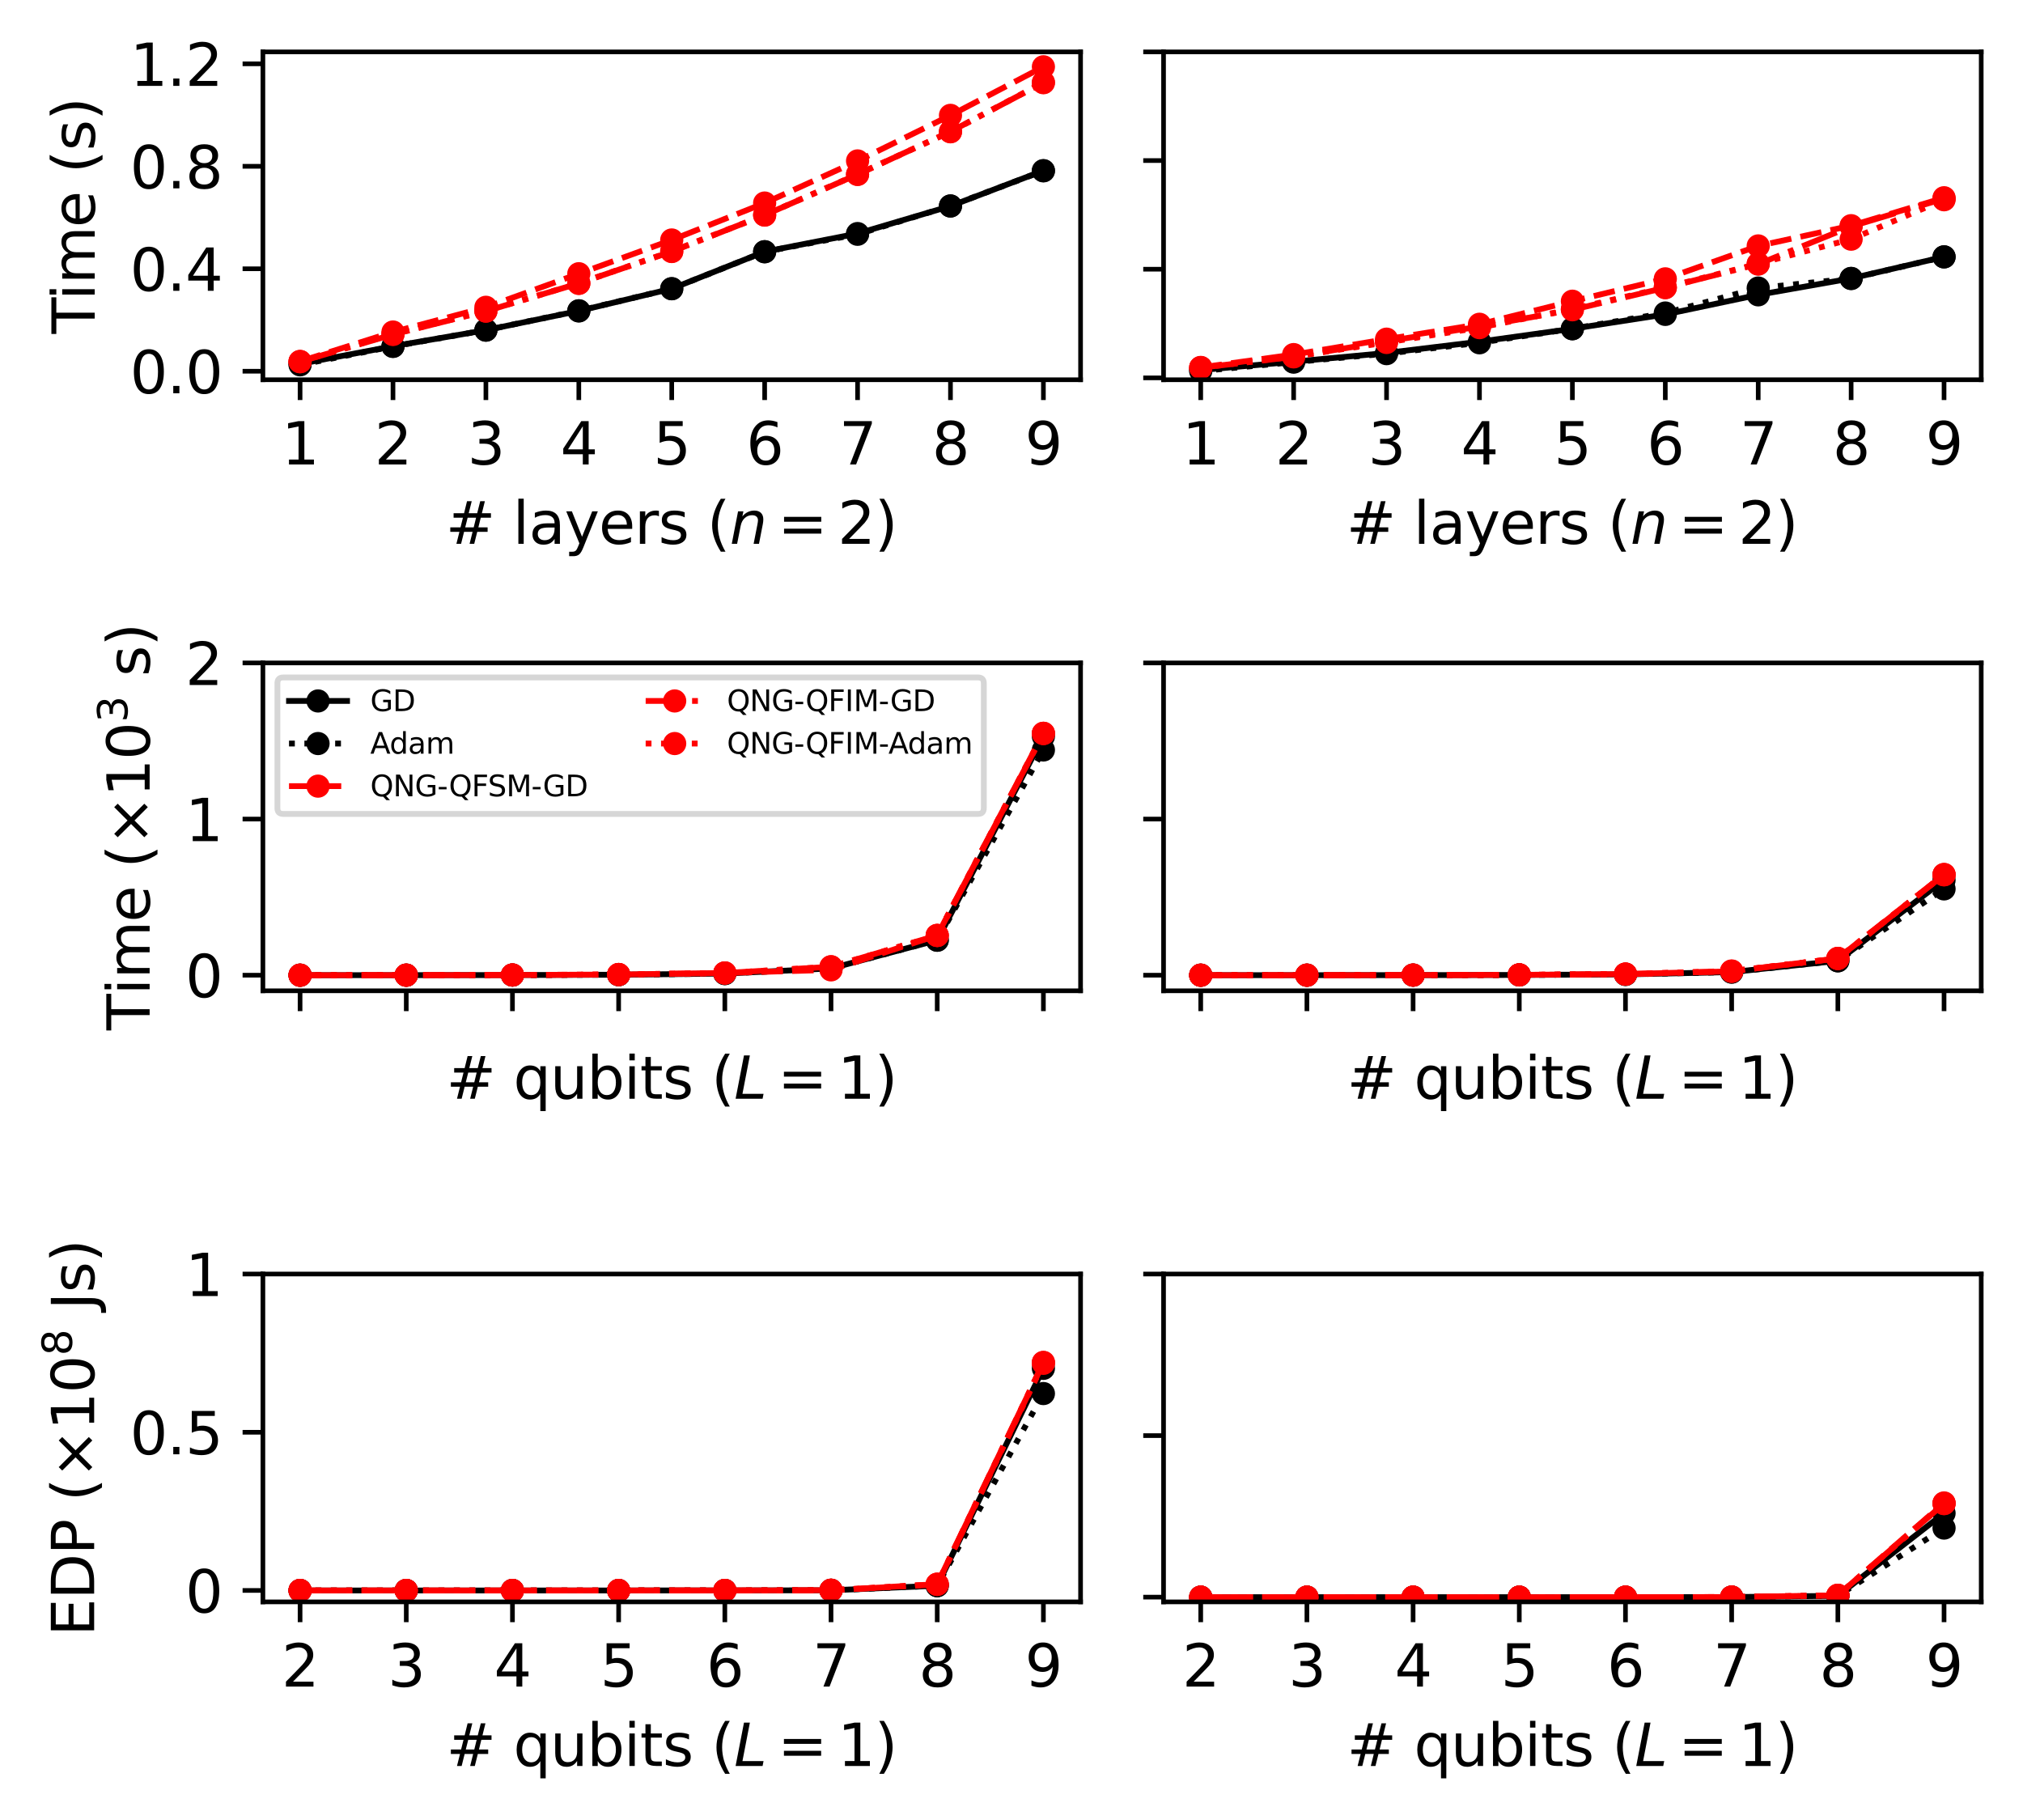 <?xml version="1.0" encoding="utf-8" standalone="no"?>
<!DOCTYPE svg PUBLIC "-//W3C//DTD SVG 1.1//EN"
  "http://www.w3.org/Graphics/SVG/1.1/DTD/svg11.dtd">
<svg xmlns:xlink="http://www.w3.org/1999/xlink" width="348.601pt" height="313.593pt" viewBox="0 0 348.601 313.593" xmlns="http://www.w3.org/2000/svg" version="1.1">
 <defs>
  <style type="text/css">*{stroke-linejoin: round; stroke-linecap: butt}</style>
 </defs>
 <g id="figure_1">
  <g id="patch_1">
   <path d="M 0 313.593 
L 348.601 313.593 
L 348.601 0 
L 0 0 
z
" style="fill: #ffffff"/>
  </g>
  <g id="axes_1">
   <g id="patch_2">
    <path d="M 45.303 65.431 
L 186.202 65.431 
L 186.202 8.939 
L 45.303 8.939 
z
" style="fill: #ffffff"/>
   </g>
   <g id="matplotlib.axis_1">
    <g id="xtick_1">
     <g id="line2d_1">
      <defs>
       <path id="m03fc91316a" d="M 0 0 
L 0 3.5 
" style="stroke: #000000; stroke-width: 0.8"/>
      </defs>
      <g>
       <use xlink:href="#m03fc91316a" x="51.708" y="65.431" style="stroke: #000000; stroke-width: 0.8"/>
      </g>
     </g>
     <g id="text_1">
      <!-- 1 -->
      <g transform="translate(48.526 80.029) scale(0.1 -0.1)">
       <defs>
        <path id="DejaVuSans-31" d="M 794 531 
L 1825 531 
L 1825 4091 
L 703 3866 
L 703 4441 
L 1819 4666 
L 2450 4666 
L 2450 531 
L 3481 531 
L 3481 0 
L 794 0 
L 794 531 
z
" transform="scale(0.016)"/>
       </defs>
       <use xlink:href="#DejaVuSans-31"/>
      </g>
     </g>
    </g>
    <g id="xtick_2">
     <g id="line2d_2">
      <g>
       <use xlink:href="#m03fc91316a" x="67.719" y="65.431" style="stroke: #000000; stroke-width: 0.8"/>
      </g>
     </g>
     <g id="text_2">
      <!-- 2 -->
      <g transform="translate(64.538 80.029) scale(0.1 -0.1)">
       <defs>
        <path id="DejaVuSans-32" d="M 1228 531 
L 3431 531 
L 3431 0 
L 469 0 
L 469 531 
Q 828 903 1448 1529 
Q 2069 2156 2228 2338 
Q 2531 2678 2651 2914 
Q 2772 3150 2772 3378 
Q 2772 3750 2511 3984 
Q 2250 4219 1831 4219 
Q 1534 4219 1204 4116 
Q 875 4013 500 3803 
L 500 4441 
Q 881 4594 1212 4672 
Q 1544 4750 1819 4750 
Q 2544 4750 2975 4387 
Q 3406 4025 3406 3419 
Q 3406 3131 3298 2873 
Q 3191 2616 2906 2266 
Q 2828 2175 2409 1742 
Q 1991 1309 1228 531 
z
" transform="scale(0.016)"/>
       </defs>
       <use xlink:href="#DejaVuSans-32"/>
      </g>
     </g>
    </g>
    <g id="xtick_3">
     <g id="line2d_3">
      <g>
       <use xlink:href="#m03fc91316a" x="83.73" y="65.431" style="stroke: #000000; stroke-width: 0.8"/>
      </g>
     </g>
     <g id="text_3">
      <!-- 3 -->
      <g transform="translate(80.549 80.029) scale(0.1 -0.1)">
       <defs>
        <path id="DejaVuSans-33" d="M 2597 2516 
Q 3050 2419 3304 2112 
Q 3559 1806 3559 1356 
Q 3559 666 3084 287 
Q 2609 -91 1734 -91 
Q 1441 -91 1130 -33 
Q 819 25 488 141 
L 488 750 
Q 750 597 1062 519 
Q 1375 441 1716 441 
Q 2309 441 2620 675 
Q 2931 909 2931 1356 
Q 2931 1769 2642 2001 
Q 2353 2234 1838 2234 
L 1294 2234 
L 1294 2753 
L 1863 2753 
Q 2328 2753 2575 2939 
Q 2822 3125 2822 3475 
Q 2822 3834 2567 4026 
Q 2313 4219 1838 4219 
Q 1578 4219 1281 4162 
Q 984 4106 628 3988 
L 628 4550 
Q 988 4650 1302 4700 
Q 1616 4750 1894 4750 
Q 2613 4750 3031 4423 
Q 3450 4097 3450 3541 
Q 3450 3153 3228 2886 
Q 3006 2619 2597 2516 
z
" transform="scale(0.016)"/>
       </defs>
       <use xlink:href="#DejaVuSans-33"/>
      </g>
     </g>
    </g>
    <g id="xtick_4">
     <g id="line2d_4">
      <g>
       <use xlink:href="#m03fc91316a" x="99.741" y="65.431" style="stroke: #000000; stroke-width: 0.8"/>
      </g>
     </g>
     <g id="text_4">
      <!-- 4 -->
      <g transform="translate(96.56 80.029) scale(0.1 -0.1)">
       <defs>
        <path id="DejaVuSans-34" d="M 2419 4116 
L 825 1625 
L 2419 1625 
L 2419 4116 
z
M 2253 4666 
L 3047 4666 
L 3047 1625 
L 3713 1625 
L 3713 1100 
L 3047 1100 
L 3047 0 
L 2419 0 
L 2419 1100 
L 313 1100 
L 313 1709 
L 2253 4666 
z
" transform="scale(0.016)"/>
       </defs>
       <use xlink:href="#DejaVuSans-34"/>
      </g>
     </g>
    </g>
    <g id="xtick_5">
     <g id="line2d_5">
      <g>
       <use xlink:href="#m03fc91316a" x="115.753" y="65.431" style="stroke: #000000; stroke-width: 0.8"/>
      </g>
     </g>
     <g id="text_5">
      <!-- 5 -->
      <g transform="translate(112.571 80.029) scale(0.1 -0.1)">
       <defs>
        <path id="DejaVuSans-35" d="M 691 4666 
L 3169 4666 
L 3169 4134 
L 1269 4134 
L 1269 2991 
Q 1406 3038 1543 3061 
Q 1681 3084 1819 3084 
Q 2600 3084 3056 2656 
Q 3513 2228 3513 1497 
Q 3513 744 3044 326 
Q 2575 -91 1722 -91 
Q 1428 -91 1123 -41 
Q 819 9 494 109 
L 494 744 
Q 775 591 1075 516 
Q 1375 441 1709 441 
Q 2250 441 2565 725 
Q 2881 1009 2881 1497 
Q 2881 1984 2565 2268 
Q 2250 2553 1709 2553 
Q 1456 2553 1204 2497 
Q 953 2441 691 2322 
L 691 4666 
z
" transform="scale(0.016)"/>
       </defs>
       <use xlink:href="#DejaVuSans-35"/>
      </g>
     </g>
    </g>
    <g id="xtick_6">
     <g id="line2d_6">
      <g>
       <use xlink:href="#m03fc91316a" x="131.764" y="65.431" style="stroke: #000000; stroke-width: 0.8"/>
      </g>
     </g>
     <g id="text_6">
      <!-- 6 -->
      <g transform="translate(128.583 80.029) scale(0.1 -0.1)">
       <defs>
        <path id="DejaVuSans-36" d="M 2113 2584 
Q 1688 2584 1439 2293 
Q 1191 2003 1191 1497 
Q 1191 994 1439 701 
Q 1688 409 2113 409 
Q 2538 409 2786 701 
Q 3034 994 3034 1497 
Q 3034 2003 2786 2293 
Q 2538 2584 2113 2584 
z
M 3366 4563 
L 3366 3988 
Q 3128 4100 2886 4159 
Q 2644 4219 2406 4219 
Q 1781 4219 1451 3797 
Q 1122 3375 1075 2522 
Q 1259 2794 1537 2939 
Q 1816 3084 2150 3084 
Q 2853 3084 3261 2657 
Q 3669 2231 3669 1497 
Q 3669 778 3244 343 
Q 2819 -91 2113 -91 
Q 1303 -91 875 529 
Q 447 1150 447 2328 
Q 447 3434 972 4092 
Q 1497 4750 2381 4750 
Q 2619 4750 2861 4703 
Q 3103 4656 3366 4563 
z
" transform="scale(0.016)"/>
       </defs>
       <use xlink:href="#DejaVuSans-36"/>
      </g>
     </g>
    </g>
    <g id="xtick_7">
     <g id="line2d_7">
      <g>
       <use xlink:href="#m03fc91316a" x="147.775" y="65.431" style="stroke: #000000; stroke-width: 0.8"/>
      </g>
     </g>
     <g id="text_7">
      <!-- 7 -->
      <g transform="translate(144.594 80.029) scale(0.1 -0.1)">
       <defs>
        <path id="DejaVuSans-37" d="M 525 4666 
L 3525 4666 
L 3525 4397 
L 1831 0 
L 1172 0 
L 2766 4134 
L 525 4134 
L 525 4666 
z
" transform="scale(0.016)"/>
       </defs>
       <use xlink:href="#DejaVuSans-37"/>
      </g>
     </g>
    </g>
    <g id="xtick_8">
     <g id="line2d_8">
      <g>
       <use xlink:href="#m03fc91316a" x="163.786" y="65.431" style="stroke: #000000; stroke-width: 0.8"/>
      </g>
     </g>
     <g id="text_8">
      <!-- 8 -->
      <g transform="translate(160.605 80.029) scale(0.1 -0.1)">
       <defs>
        <path id="DejaVuSans-38" d="M 2034 2216 
Q 1584 2216 1326 1975 
Q 1069 1734 1069 1313 
Q 1069 891 1326 650 
Q 1584 409 2034 409 
Q 2484 409 2743 651 
Q 3003 894 3003 1313 
Q 3003 1734 2745 1975 
Q 2488 2216 2034 2216 
z
M 1403 2484 
Q 997 2584 770 2862 
Q 544 3141 544 3541 
Q 544 4100 942 4425 
Q 1341 4750 2034 4750 
Q 2731 4750 3128 4425 
Q 3525 4100 3525 3541 
Q 3525 3141 3298 2862 
Q 3072 2584 2669 2484 
Q 3125 2378 3379 2068 
Q 3634 1759 3634 1313 
Q 3634 634 3220 271 
Q 2806 -91 2034 -91 
Q 1263 -91 848 271 
Q 434 634 434 1313 
Q 434 1759 690 2068 
Q 947 2378 1403 2484 
z
M 1172 3481 
Q 1172 3119 1398 2916 
Q 1625 2713 2034 2713 
Q 2441 2713 2670 2916 
Q 2900 3119 2900 3481 
Q 2900 3844 2670 4047 
Q 2441 4250 2034 4250 
Q 1625 4250 1398 4047 
Q 1172 3844 1172 3481 
z
" transform="scale(0.016)"/>
       </defs>
       <use xlink:href="#DejaVuSans-38"/>
      </g>
     </g>
    </g>
    <g id="xtick_9">
     <g id="line2d_9">
      <g>
       <use xlink:href="#m03fc91316a" x="179.798" y="65.431" style="stroke: #000000; stroke-width: 0.8"/>
      </g>
     </g>
     <g id="text_9">
      <!-- 9 -->
      <g transform="translate(176.616 80.029) scale(0.1 -0.1)">
       <defs>
        <path id="DejaVuSans-39" d="M 703 97 
L 703 672 
Q 941 559 1184 500 
Q 1428 441 1663 441 
Q 2288 441 2617 861 
Q 2947 1281 2994 2138 
Q 2813 1869 2534 1725 
Q 2256 1581 1919 1581 
Q 1219 1581 811 2004 
Q 403 2428 403 3163 
Q 403 3881 828 4315 
Q 1253 4750 1959 4750 
Q 2769 4750 3195 4129 
Q 3622 3509 3622 2328 
Q 3622 1225 3098 567 
Q 2575 -91 1691 -91 
Q 1453 -91 1209 -44 
Q 966 3 703 97 
z
M 1959 2075 
Q 2384 2075 2632 2365 
Q 2881 2656 2881 3163 
Q 2881 3666 2632 3958 
Q 2384 4250 1959 4250 
Q 1534 4250 1286 3958 
Q 1038 3666 1038 3163 
Q 1038 2656 1286 2365 
Q 1534 2075 1959 2075 
z
" transform="scale(0.016)"/>
       </defs>
       <use xlink:href="#DejaVuSans-39"/>
      </g>
     </g>
    </g>
    <g id="text_10">
     <!-- # layers $(n=2)$ -->
     <g transform="translate(76.803 93.709) scale(0.1 -0.1)">
      <defs>
       <path id="DejaVuSans-23" d="M 3272 2816 
L 2363 2816 
L 2100 1772 
L 3016 1772 
L 3272 2816 
z
M 2803 4594 
L 2478 3297 
L 3391 3297 
L 3719 4594 
L 4219 4594 
L 3897 3297 
L 4872 3297 
L 4872 2816 
L 3775 2816 
L 3519 1772 
L 4513 1772 
L 4513 1294 
L 3397 1294 
L 3072 0 
L 2572 0 
L 2894 1294 
L 1978 1294 
L 1656 0 
L 1153 0 
L 1478 1294 
L 494 1294 
L 494 1772 
L 1594 1772 
L 1856 2816 
L 850 2816 
L 850 3297 
L 1978 3297 
L 2297 4594 
L 2803 4594 
z
" transform="scale(0.016)"/>
       <path id="DejaVuSans-20" transform="scale(0.016)"/>
       <path id="DejaVuSans-6c" d="M 603 4863 
L 1178 4863 
L 1178 0 
L 603 0 
L 603 4863 
z
" transform="scale(0.016)"/>
       <path id="DejaVuSans-61" d="M 2194 1759 
Q 1497 1759 1228 1600 
Q 959 1441 959 1056 
Q 959 750 1161 570 
Q 1363 391 1709 391 
Q 2188 391 2477 730 
Q 2766 1069 2766 1631 
L 2766 1759 
L 2194 1759 
z
M 3341 1997 
L 3341 0 
L 2766 0 
L 2766 531 
Q 2569 213 2275 61 
Q 1981 -91 1556 -91 
Q 1019 -91 701 211 
Q 384 513 384 1019 
Q 384 1609 779 1909 
Q 1175 2209 1959 2209 
L 2766 2209 
L 2766 2266 
Q 2766 2663 2505 2880 
Q 2244 3097 1772 3097 
Q 1472 3097 1187 3025 
Q 903 2953 641 2809 
L 641 3341 
Q 956 3463 1253 3523 
Q 1550 3584 1831 3584 
Q 2591 3584 2966 3190 
Q 3341 2797 3341 1997 
z
" transform="scale(0.016)"/>
       <path id="DejaVuSans-79" d="M 2059 -325 
Q 1816 -950 1584 -1140 
Q 1353 -1331 966 -1331 
L 506 -1331 
L 506 -850 
L 844 -850 
Q 1081 -850 1212 -737 
Q 1344 -625 1503 -206 
L 1606 56 
L 191 3500 
L 800 3500 
L 1894 763 
L 2988 3500 
L 3597 3500 
L 2059 -325 
z
" transform="scale(0.016)"/>
       <path id="DejaVuSans-65" d="M 3597 1894 
L 3597 1613 
L 953 1613 
Q 991 1019 1311 708 
Q 1631 397 2203 397 
Q 2534 397 2845 478 
Q 3156 559 3463 722 
L 3463 178 
Q 3153 47 2828 -22 
Q 2503 -91 2169 -91 
Q 1331 -91 842 396 
Q 353 884 353 1716 
Q 353 2575 817 3079 
Q 1281 3584 2069 3584 
Q 2775 3584 3186 3129 
Q 3597 2675 3597 1894 
z
M 3022 2063 
Q 3016 2534 2758 2815 
Q 2500 3097 2075 3097 
Q 1594 3097 1305 2825 
Q 1016 2553 972 2059 
L 3022 2063 
z
" transform="scale(0.016)"/>
       <path id="DejaVuSans-72" d="M 2631 2963 
Q 2534 3019 2420 3045 
Q 2306 3072 2169 3072 
Q 1681 3072 1420 2755 
Q 1159 2438 1159 1844 
L 1159 0 
L 581 0 
L 581 3500 
L 1159 3500 
L 1159 2956 
Q 1341 3275 1631 3429 
Q 1922 3584 2338 3584 
Q 2397 3584 2469 3576 
Q 2541 3569 2628 3553 
L 2631 2963 
z
" transform="scale(0.016)"/>
       <path id="DejaVuSans-73" d="M 2834 3397 
L 2834 2853 
Q 2591 2978 2328 3040 
Q 2066 3103 1784 3103 
Q 1356 3103 1142 2972 
Q 928 2841 928 2578 
Q 928 2378 1081 2264 
Q 1234 2150 1697 2047 
L 1894 2003 
Q 2506 1872 2764 1633 
Q 3022 1394 3022 966 
Q 3022 478 2636 193 
Q 2250 -91 1575 -91 
Q 1294 -91 989 -36 
Q 684 19 347 128 
L 347 722 
Q 666 556 975 473 
Q 1284 391 1588 391 
Q 1994 391 2212 530 
Q 2431 669 2431 922 
Q 2431 1156 2273 1281 
Q 2116 1406 1581 1522 
L 1381 1569 
Q 847 1681 609 1914 
Q 372 2147 372 2553 
Q 372 3047 722 3315 
Q 1072 3584 1716 3584 
Q 2034 3584 2315 3537 
Q 2597 3491 2834 3397 
z
" transform="scale(0.016)"/>
       <path id="DejaVuSans-28" d="M 1984 4856 
Q 1566 4138 1362 3434 
Q 1159 2731 1159 2009 
Q 1159 1288 1364 580 
Q 1569 -128 1984 -844 
L 1484 -844 
Q 1016 -109 783 600 
Q 550 1309 550 2009 
Q 550 2706 781 3412 
Q 1013 4119 1484 4856 
L 1984 4856 
z
" transform="scale(0.016)"/>
       <path id="DejaVuSans-Oblique-6e" d="M 3566 2113 
L 3156 0 
L 2578 0 
L 2988 2091 
Q 3016 2238 3031 2350 
Q 3047 2463 3047 2528 
Q 3047 2791 2881 2937 
Q 2716 3084 2419 3084 
Q 1956 3084 1622 2776 
Q 1288 2469 1184 1941 
L 800 0 
L 225 0 
L 903 3500 
L 1478 3500 
L 1363 2950 
Q 1603 3253 1940 3418 
Q 2278 3584 2650 3584 
Q 3113 3584 3367 3334 
Q 3622 3084 3622 2631 
Q 3622 2519 3608 2391 
Q 3594 2263 3566 2113 
z
" transform="scale(0.016)"/>
       <path id="DejaVuSans-3d" d="M 678 2906 
L 4684 2906 
L 4684 2381 
L 678 2381 
L 678 2906 
z
M 678 1631 
L 4684 1631 
L 4684 1100 
L 678 1100 
L 678 1631 
z
" transform="scale(0.016)"/>
       <path id="DejaVuSans-29" d="M 513 4856 
L 1013 4856 
Q 1481 4119 1714 3412 
Q 1947 2706 1947 2009 
Q 1947 1309 1714 600 
Q 1481 -109 1013 -844 
L 513 -844 
Q 928 -128 1133 580 
Q 1338 1288 1338 2009 
Q 1338 2731 1133 3434 
Q 928 4138 513 4856 
z
" transform="scale(0.016)"/>
      </defs>
      <use xlink:href="#DejaVuSans-23" transform="translate(0 0.016)"/>
      <use xlink:href="#DejaVuSans-20" transform="translate(83.789 0.016)"/>
      <use xlink:href="#DejaVuSans-6c" transform="translate(115.576 0.016)"/>
      <use xlink:href="#DejaVuSans-61" transform="translate(143.359 0.016)"/>
      <use xlink:href="#DejaVuSans-79" transform="translate(204.639 0.016)"/>
      <use xlink:href="#DejaVuSans-65" transform="translate(263.818 0.016)"/>
      <use xlink:href="#DejaVuSans-72" transform="translate(325.342 0.016)"/>
      <use xlink:href="#DejaVuSans-73" transform="translate(366.455 0.016)"/>
      <use xlink:href="#DejaVuSans-20" transform="translate(418.555 0.016)"/>
      <use xlink:href="#DejaVuSans-28" transform="translate(450.342 0.016)"/>
      <use xlink:href="#DejaVuSans-Oblique-6e" transform="translate(489.355 0.016)"/>
      <use xlink:href="#DejaVuSans-3d" transform="translate(572.217 0.016)"/>
      <use xlink:href="#DejaVuSans-32" transform="translate(675.488 0.016)"/>
      <use xlink:href="#DejaVuSans-29" transform="translate(739.111 0.016)"/>
     </g>
    </g>
   </g>
   <g id="matplotlib.axis_2">
    <g id="ytick_1">
     <g id="line2d_10">
      <defs>
       <path id="md4a1ea1588" d="M 0 0 
L -3.5 0 
" style="stroke: #000000; stroke-width: 0.8"/>
      </defs>
      <g>
       <use xlink:href="#md4a1ea1588" x="45.303" y="63.967" style="stroke: #000000; stroke-width: 0.8"/>
      </g>
     </g>
     <g id="text_11">
      <!-- 0.0 -->
      <g transform="translate(22.4 67.766) scale(0.1 -0.1)">
       <defs>
        <path id="DejaVuSans-30" d="M 2034 4250 
Q 1547 4250 1301 3770 
Q 1056 3291 1056 2328 
Q 1056 1369 1301 889 
Q 1547 409 2034 409 
Q 2525 409 2770 889 
Q 3016 1369 3016 2328 
Q 3016 3291 2770 3770 
Q 2525 4250 2034 4250 
z
M 2034 4750 
Q 2819 4750 3233 4129 
Q 3647 3509 3647 2328 
Q 3647 1150 3233 529 
Q 2819 -91 2034 -91 
Q 1250 -91 836 529 
Q 422 1150 422 2328 
Q 422 3509 836 4129 
Q 1250 4750 2034 4750 
z
" transform="scale(0.016)"/>
        <path id="DejaVuSans-2e" d="M 684 794 
L 1344 794 
L 1344 0 
L 684 0 
L 684 794 
z
" transform="scale(0.016)"/>
       </defs>
       <use xlink:href="#DejaVuSans-30"/>
       <use xlink:href="#DejaVuSans-2e" x="63.623"/>
       <use xlink:href="#DejaVuSans-30" x="95.41"/>
      </g>
     </g>
    </g>
    <g id="ytick_2">
     <g id="line2d_11">
      <g>
       <use xlink:href="#md4a1ea1588" x="45.303" y="46.311" style="stroke: #000000; stroke-width: 0.8"/>
      </g>
     </g>
     <g id="text_12">
      <!-- 0.4 -->
      <g transform="translate(22.4 50.11) scale(0.1 -0.1)">
       <use xlink:href="#DejaVuSans-30"/>
       <use xlink:href="#DejaVuSans-2e" x="63.623"/>
       <use xlink:href="#DejaVuSans-34" x="95.41"/>
      </g>
     </g>
    </g>
    <g id="ytick_3">
     <g id="line2d_12">
      <g>
       <use xlink:href="#md4a1ea1588" x="45.303" y="28.655" style="stroke: #000000; stroke-width: 0.8"/>
      </g>
     </g>
     <g id="text_13">
      <!-- 0.8 -->
      <g transform="translate(22.4 32.454) scale(0.1 -0.1)">
       <use xlink:href="#DejaVuSans-30"/>
       <use xlink:href="#DejaVuSans-2e" x="63.623"/>
       <use xlink:href="#DejaVuSans-38" x="95.41"/>
      </g>
     </g>
    </g>
    <g id="ytick_4">
     <g id="line2d_13">
      <g>
       <use xlink:href="#md4a1ea1588" x="45.303" y="10.999" style="stroke: #000000; stroke-width: 0.8"/>
      </g>
     </g>
     <g id="text_14">
      <!-- 1.2 -->
      <g transform="translate(22.4 14.798) scale(0.1 -0.1)">
       <use xlink:href="#DejaVuSans-31"/>
       <use xlink:href="#DejaVuSans-2e" x="63.623"/>
       <use xlink:href="#DejaVuSans-32" x="95.41"/>
      </g>
     </g>
    </g>
    <g id="text_15">
     <!-- Time (s) -->
     <g transform="translate(16.32 57.514) rotate(-90) scale(0.1 -0.1)">
      <defs>
       <path id="DejaVuSans-54" d="M -19 4666 
L 3928 4666 
L 3928 4134 
L 2272 4134 
L 2272 0 
L 1638 0 
L 1638 4134 
L -19 4134 
L -19 4666 
z
" transform="scale(0.016)"/>
       <path id="DejaVuSans-69" d="M 603 3500 
L 1178 3500 
L 1178 0 
L 603 0 
L 603 3500 
z
M 603 4863 
L 1178 4863 
L 1178 4134 
L 603 4134 
L 603 4863 
z
" transform="scale(0.016)"/>
       <path id="DejaVuSans-6d" d="M 3328 2828 
Q 3544 3216 3844 3400 
Q 4144 3584 4550 3584 
Q 5097 3584 5394 3201 
Q 5691 2819 5691 2113 
L 5691 0 
L 5113 0 
L 5113 2094 
Q 5113 2597 4934 2840 
Q 4756 3084 4391 3084 
Q 3944 3084 3684 2787 
Q 3425 2491 3425 1978 
L 3425 0 
L 2847 0 
L 2847 2094 
Q 2847 2600 2669 2842 
Q 2491 3084 2119 3084 
Q 1678 3084 1418 2786 
Q 1159 2488 1159 1978 
L 1159 0 
L 581 0 
L 581 3500 
L 1159 3500 
L 1159 2956 
Q 1356 3278 1631 3431 
Q 1906 3584 2284 3584 
Q 2666 3584 2933 3390 
Q 3200 3197 3328 2828 
z
" transform="scale(0.016)"/>
      </defs>
      <use xlink:href="#DejaVuSans-54"/>
      <use xlink:href="#DejaVuSans-69" x="57.959"/>
      <use xlink:href="#DejaVuSans-6d" x="85.742"/>
      <use xlink:href="#DejaVuSans-65" x="183.154"/>
      <use xlink:href="#DejaVuSans-20" x="244.678"/>
      <use xlink:href="#DejaVuSans-28" x="276.465"/>
      <use xlink:href="#DejaVuSans-73" x="315.479"/>
      <use xlink:href="#DejaVuSans-29" x="367.578"/>
     </g>
    </g>
   </g>
   <g id="line2d_14">
    <path d="M 51.708 62.695 
L 67.719 59.659 
L 83.73 56.882 
L 99.741 53.576 
L 115.753 49.745 
L 131.764 43.367 
L 147.775 40.242 
L 163.786 35.505 
L 179.798 29.401 
" clip-path="url(#p8bec06db54)" style="fill: none; stroke: #000000; stroke-linecap: square"/>
    <defs>
     <path id="m0dc2f918f6" d="M 0 1.5 
C 0.398 1.5 0.779 1.342 1.061 1.061 
C 1.342 0.779 1.5 0.398 1.5 0 
C 1.5 -0.398 1.342 -0.779 1.061 -1.061 
C 0.779 -1.342 0.398 -1.5 0 -1.5 
C -0.398 -1.5 -0.779 -1.342 -1.061 -1.061 
C -1.342 -0.779 -1.5 -0.398 -1.5 0 
C -1.5 0.398 -1.342 0.779 -1.061 1.061 
C -0.779 1.342 -0.398 1.5 0 1.5 
z
" style="stroke: #000000"/>
    </defs>
    <g clip-path="url(#p8bec06db54)">
     <use xlink:href="#m0dc2f918f6" x="51.708" y="62.695" style="stroke: #000000"/>
     <use xlink:href="#m0dc2f918f6" x="67.719" y="59.659" style="stroke: #000000"/>
     <use xlink:href="#m0dc2f918f6" x="83.73" y="56.882" style="stroke: #000000"/>
     <use xlink:href="#m0dc2f918f6" x="99.741" y="53.576" style="stroke: #000000"/>
     <use xlink:href="#m0dc2f918f6" x="115.753" y="49.745" style="stroke: #000000"/>
     <use xlink:href="#m0dc2f918f6" x="131.764" y="43.367" style="stroke: #000000"/>
     <use xlink:href="#m0dc2f918f6" x="147.775" y="40.242" style="stroke: #000000"/>
     <use xlink:href="#m0dc2f918f6" x="163.786" y="35.505" style="stroke: #000000"/>
     <use xlink:href="#m0dc2f918f6" x="179.798" y="29.401" style="stroke: #000000"/>
    </g>
   </g>
   <g id="line2d_15">
    <path d="M 51.708 62.863 
L 67.719 59.694 
L 83.73 56.887 
L 99.741 53.55 
L 115.753 49.749 
L 131.764 43.38 
L 147.775 40.37 
L 163.786 35.479 
L 179.798 29.436 
" clip-path="url(#p8bec06db54)" style="fill: none; stroke-dasharray: 1,1.65; stroke-dashoffset: 0; stroke: #000000"/>
    <g clip-path="url(#p8bec06db54)">
     <use xlink:href="#m0dc2f918f6" x="51.708" y="62.863" style="stroke: #000000"/>
     <use xlink:href="#m0dc2f918f6" x="67.719" y="59.694" style="stroke: #000000"/>
     <use xlink:href="#m0dc2f918f6" x="83.73" y="56.887" style="stroke: #000000"/>
     <use xlink:href="#m0dc2f918f6" x="99.741" y="53.55" style="stroke: #000000"/>
     <use xlink:href="#m0dc2f918f6" x="115.753" y="49.749" style="stroke: #000000"/>
     <use xlink:href="#m0dc2f918f6" x="131.764" y="43.38" style="stroke: #000000"/>
     <use xlink:href="#m0dc2f918f6" x="147.775" y="40.37" style="stroke: #000000"/>
     <use xlink:href="#m0dc2f918f6" x="163.786" y="35.479" style="stroke: #000000"/>
     <use xlink:href="#m0dc2f918f6" x="179.798" y="29.436" style="stroke: #000000"/>
    </g>
   </g>
   <g id="line2d_16">
    <path d="M 51.708 62.272 
L 67.719 57.209 
L 83.73 52.949 
L 99.741 47.163 
L 115.753 41.35 
L 131.764 34.985 
L 147.775 27.728 
L 163.786 19.876 
L 179.798 11.507 
" clip-path="url(#p8bec06db54)" style="fill: none; stroke-dasharray: 3.7,1.6; stroke-dashoffset: 0; stroke: #ff0000"/>
    <defs>
     <path id="m91fbfa891c" d="M 0 1.5 
C 0.398 1.5 0.779 1.342 1.061 1.061 
C 1.342 0.779 1.5 0.398 1.5 0 
C 1.5 -0.398 1.342 -0.779 1.061 -1.061 
C 0.779 -1.342 0.398 -1.5 0 -1.5 
C -0.398 -1.5 -0.779 -1.342 -1.061 -1.061 
C -1.342 -0.779 -1.5 -0.398 -1.5 0 
C -1.5 0.398 -1.342 0.779 -1.061 1.061 
C -0.779 1.342 -0.398 1.5 0 1.5 
z
" style="stroke: #ff0000"/>
    </defs>
    <g clip-path="url(#p8bec06db54)">
     <use xlink:href="#m91fbfa891c" x="51.708" y="62.272" style="fill: #ff0000; stroke: #ff0000"/>
     <use xlink:href="#m91fbfa891c" x="67.719" y="57.209" style="fill: #ff0000; stroke: #ff0000"/>
     <use xlink:href="#m91fbfa891c" x="83.73" y="52.949" style="fill: #ff0000; stroke: #ff0000"/>
     <use xlink:href="#m91fbfa891c" x="99.741" y="47.163" style="fill: #ff0000; stroke: #ff0000"/>
     <use xlink:href="#m91fbfa891c" x="115.753" y="41.35" style="fill: #ff0000; stroke: #ff0000"/>
     <use xlink:href="#m91fbfa891c" x="131.764" y="34.985" style="fill: #ff0000; stroke: #ff0000"/>
     <use xlink:href="#m91fbfa891c" x="147.775" y="27.728" style="fill: #ff0000; stroke: #ff0000"/>
     <use xlink:href="#m91fbfa891c" x="163.786" y="19.876" style="fill: #ff0000; stroke: #ff0000"/>
     <use xlink:href="#m91fbfa891c" x="179.798" y="11.507" style="fill: #ff0000; stroke: #ff0000"/>
    </g>
   </g>
   <g id="line2d_17">
    <path d="M 51.708 62.325 
L 67.719 57.633 
L 83.73 53.616 
L 99.741 48.822 
L 115.753 43.34 
L 131.764 37.055 
L 147.775 30.059 
L 163.786 22.67 
L 179.798 14.252 
" clip-path="url(#p8bec06db54)" style="fill: none; stroke-dasharray: 6.4,1.6,1,1.6; stroke-dashoffset: 0; stroke: #ff0000"/>
    <g clip-path="url(#p8bec06db54)">
     <use xlink:href="#m91fbfa891c" x="51.708" y="62.325" style="fill: #ff0000; stroke: #ff0000"/>
     <use xlink:href="#m91fbfa891c" x="67.719" y="57.633" style="fill: #ff0000; stroke: #ff0000"/>
     <use xlink:href="#m91fbfa891c" x="83.73" y="53.616" style="fill: #ff0000; stroke: #ff0000"/>
     <use xlink:href="#m91fbfa891c" x="99.741" y="48.822" style="fill: #ff0000; stroke: #ff0000"/>
     <use xlink:href="#m91fbfa891c" x="115.753" y="43.34" style="fill: #ff0000; stroke: #ff0000"/>
     <use xlink:href="#m91fbfa891c" x="131.764" y="37.055" style="fill: #ff0000; stroke: #ff0000"/>
     <use xlink:href="#m91fbfa891c" x="147.775" y="30.059" style="fill: #ff0000; stroke: #ff0000"/>
     <use xlink:href="#m91fbfa891c" x="163.786" y="22.67" style="fill: #ff0000; stroke: #ff0000"/>
     <use xlink:href="#m91fbfa891c" x="179.798" y="14.252" style="fill: #ff0000; stroke: #ff0000"/>
    </g>
   </g>
   <g id="line2d_18">
    <path d="M 51.708 62.325 
L 67.719 57.575 
L 83.73 53.585 
L 99.741 48.822 
L 115.753 43.309 
L 131.764 37.055 
L 147.775 30.032 
L 163.786 22.709 
L 179.798 14.199 
" clip-path="url(#p8bec06db54)" style="fill: none; stroke-dasharray: 1,1.65; stroke-dashoffset: 0; stroke: #ff0000"/>
    <g clip-path="url(#p8bec06db54)">
     <use xlink:href="#m91fbfa891c" x="51.708" y="62.325" style="fill: #ff0000; stroke: #ff0000"/>
     <use xlink:href="#m91fbfa891c" x="67.719" y="57.575" style="fill: #ff0000; stroke: #ff0000"/>
     <use xlink:href="#m91fbfa891c" x="83.73" y="53.585" style="fill: #ff0000; stroke: #ff0000"/>
     <use xlink:href="#m91fbfa891c" x="99.741" y="48.822" style="fill: #ff0000; stroke: #ff0000"/>
     <use xlink:href="#m91fbfa891c" x="115.753" y="43.309" style="fill: #ff0000; stroke: #ff0000"/>
     <use xlink:href="#m91fbfa891c" x="131.764" y="37.055" style="fill: #ff0000; stroke: #ff0000"/>
     <use xlink:href="#m91fbfa891c" x="147.775" y="30.032" style="fill: #ff0000; stroke: #ff0000"/>
     <use xlink:href="#m91fbfa891c" x="163.786" y="22.709" style="fill: #ff0000; stroke: #ff0000"/>
     <use xlink:href="#m91fbfa891c" x="179.798" y="14.199" style="fill: #ff0000; stroke: #ff0000"/>
    </g>
   </g>
   <g id="patch_3">
    <path d="M 45.303 65.431 
L 45.303 8.939 
" style="fill: none; stroke: #000000; stroke-width: 0.8; stroke-linejoin: miter; stroke-linecap: square"/>
   </g>
   <g id="patch_4">
    <path d="M 186.202 65.431 
L 186.202 8.939 
" style="fill: none; stroke: #000000; stroke-width: 0.8; stroke-linejoin: miter; stroke-linecap: square"/>
   </g>
   <g id="patch_5">
    <path d="M 45.303 65.431 
L 186.202 65.431 
" style="fill: none; stroke: #000000; stroke-width: 0.8; stroke-linejoin: miter; stroke-linecap: square"/>
   </g>
   <g id="patch_6">
    <path d="M 45.303 8.939 
L 186.202 8.939 
" style="fill: none; stroke: #000000; stroke-width: 0.8; stroke-linejoin: miter; stroke-linecap: square"/>
   </g>
  </g>
  <g id="axes_2">
   <g id="patch_7">
    <path d="M 200.502 65.431 
L 341.401 65.431 
L 341.401 8.939 
L 200.502 8.939 
z
" style="fill: #ffffff"/>
   </g>
   <g id="matplotlib.axis_3">
    <g id="xtick_10">
     <g id="line2d_19">
      <g>
       <use xlink:href="#m03fc91316a" x="206.907" y="65.431" style="stroke: #000000; stroke-width: 0.8"/>
      </g>
     </g>
     <g id="text_16">
      <!-- 1 -->
      <g transform="translate(203.725 80.029) scale(0.1 -0.1)">
       <use xlink:href="#DejaVuSans-31"/>
      </g>
     </g>
    </g>
    <g id="xtick_11">
     <g id="line2d_20">
      <g>
       <use xlink:href="#m03fc91316a" x="222.918" y="65.431" style="stroke: #000000; stroke-width: 0.8"/>
      </g>
     </g>
     <g id="text_17">
      <!-- 2 -->
      <g transform="translate(219.737 80.029) scale(0.1 -0.1)">
       <use xlink:href="#DejaVuSans-32"/>
      </g>
     </g>
    </g>
    <g id="xtick_12">
     <g id="line2d_21">
      <g>
       <use xlink:href="#m03fc91316a" x="238.929" y="65.431" style="stroke: #000000; stroke-width: 0.8"/>
      </g>
     </g>
     <g id="text_18">
      <!-- 3 -->
      <g transform="translate(235.748 80.029) scale(0.1 -0.1)">
       <use xlink:href="#DejaVuSans-33"/>
      </g>
     </g>
    </g>
    <g id="xtick_13">
     <g id="line2d_22">
      <g>
       <use xlink:href="#m03fc91316a" x="254.94" y="65.431" style="stroke: #000000; stroke-width: 0.8"/>
      </g>
     </g>
     <g id="text_19">
      <!-- 4 -->
      <g transform="translate(251.759 80.029) scale(0.1 -0.1)">
       <use xlink:href="#DejaVuSans-34"/>
      </g>
     </g>
    </g>
    <g id="xtick_14">
     <g id="line2d_23">
      <g>
       <use xlink:href="#m03fc91316a" x="270.952" y="65.431" style="stroke: #000000; stroke-width: 0.8"/>
      </g>
     </g>
     <g id="text_20">
      <!-- 5 -->
      <g transform="translate(267.77 80.029) scale(0.1 -0.1)">
       <use xlink:href="#DejaVuSans-35"/>
      </g>
     </g>
    </g>
    <g id="xtick_15">
     <g id="line2d_24">
      <g>
       <use xlink:href="#m03fc91316a" x="286.963" y="65.431" style="stroke: #000000; stroke-width: 0.8"/>
      </g>
     </g>
     <g id="text_21">
      <!-- 6 -->
      <g transform="translate(283.782 80.029) scale(0.1 -0.1)">
       <use xlink:href="#DejaVuSans-36"/>
      </g>
     </g>
    </g>
    <g id="xtick_16">
     <g id="line2d_25">
      <g>
       <use xlink:href="#m03fc91316a" x="302.974" y="65.431" style="stroke: #000000; stroke-width: 0.8"/>
      </g>
     </g>
     <g id="text_22">
      <!-- 7 -->
      <g transform="translate(299.793 80.029) scale(0.1 -0.1)">
       <use xlink:href="#DejaVuSans-37"/>
      </g>
     </g>
    </g>
    <g id="xtick_17">
     <g id="line2d_26">
      <g>
       <use xlink:href="#m03fc91316a" x="318.985" y="65.431" style="stroke: #000000; stroke-width: 0.8"/>
      </g>
     </g>
     <g id="text_23">
      <!-- 8 -->
      <g transform="translate(315.804 80.029) scale(0.1 -0.1)">
       <use xlink:href="#DejaVuSans-38"/>
      </g>
     </g>
    </g>
    <g id="xtick_18">
     <g id="line2d_27">
      <g>
       <use xlink:href="#m03fc91316a" x="334.997" y="65.431" style="stroke: #000000; stroke-width: 0.8"/>
      </g>
     </g>
     <g id="text_24">
      <!-- 9 -->
      <g transform="translate(331.815 80.029) scale(0.1 -0.1)">
       <use xlink:href="#DejaVuSans-39"/>
      </g>
     </g>
    </g>
    <g id="text_25">
     <!-- # layers $(n=2)$ -->
     <g transform="translate(232.002 93.709) scale(0.1 -0.1)">
      <use xlink:href="#DejaVuSans-23" transform="translate(0 0.016)"/>
      <use xlink:href="#DejaVuSans-20" transform="translate(83.789 0.016)"/>
      <use xlink:href="#DejaVuSans-6c" transform="translate(115.576 0.016)"/>
      <use xlink:href="#DejaVuSans-61" transform="translate(143.359 0.016)"/>
      <use xlink:href="#DejaVuSans-79" transform="translate(204.639 0.016)"/>
      <use xlink:href="#DejaVuSans-65" transform="translate(263.818 0.016)"/>
      <use xlink:href="#DejaVuSans-72" transform="translate(325.342 0.016)"/>
      <use xlink:href="#DejaVuSans-73" transform="translate(366.455 0.016)"/>
      <use xlink:href="#DejaVuSans-20" transform="translate(418.555 0.016)"/>
      <use xlink:href="#DejaVuSans-28" transform="translate(450.342 0.016)"/>
      <use xlink:href="#DejaVuSans-Oblique-6e" transform="translate(489.355 0.016)"/>
      <use xlink:href="#DejaVuSans-3d" transform="translate(572.217 0.016)"/>
      <use xlink:href="#DejaVuSans-32" transform="translate(675.488 0.016)"/>
      <use xlink:href="#DejaVuSans-29" transform="translate(739.111 0.016)"/>
     </g>
    </g>
   </g>
   <g id="matplotlib.axis_4">
    <g id="ytick_5">
     <g id="line2d_28">
      <g>
       <use xlink:href="#md4a1ea1588" x="200.502" y="65.108" style="stroke: #000000; stroke-width: 0.8"/>
      </g>
     </g>
    </g>
    <g id="ytick_6">
     <g id="line2d_29">
      <g>
       <use xlink:href="#md4a1ea1588" x="200.502" y="46.385" style="stroke: #000000; stroke-width: 0.8"/>
      </g>
     </g>
    </g>
    <g id="ytick_7">
     <g id="line2d_30">
      <g>
       <use xlink:href="#md4a1ea1588" x="200.502" y="27.662" style="stroke: #000000; stroke-width: 0.8"/>
      </g>
     </g>
    </g>
    <g id="ytick_8">
     <g id="line2d_31">
      <g>
       <use xlink:href="#md4a1ea1588" x="200.502" y="8.939" style="stroke: #000000; stroke-width: 0.8"/>
      </g>
     </g>
    </g>
   </g>
   <g id="line2d_32">
    <path d="M 206.907 63.76 
L 222.918 62.318 
L 238.929 60.816 
L 254.94 58.873 
L 270.952 56.65 
L 286.963 54.174 
L 302.974 50.803 
L 318.985 47.972 
L 334.997 44.255 
" clip-path="url(#p853119a907)" style="fill: none; stroke: #000000; stroke-linecap: square"/>
    <g clip-path="url(#p853119a907)">
     <use xlink:href="#m0dc2f918f6" x="206.907" y="63.76" style="stroke: #000000"/>
     <use xlink:href="#m0dc2f918f6" x="222.918" y="62.318" style="stroke: #000000"/>
     <use xlink:href="#m0dc2f918f6" x="238.929" y="60.816" style="stroke: #000000"/>
     <use xlink:href="#m0dc2f918f6" x="254.94" y="58.873" style="stroke: #000000"/>
     <use xlink:href="#m0dc2f918f6" x="270.952" y="56.65" style="stroke: #000000"/>
     <use xlink:href="#m0dc2f918f6" x="286.963" y="54.174" style="stroke: #000000"/>
     <use xlink:href="#m0dc2f918f6" x="302.974" y="50.803" style="stroke: #000000"/>
     <use xlink:href="#m0dc2f918f6" x="318.985" y="47.972" style="stroke: #000000"/>
     <use xlink:href="#m0dc2f918f6" x="334.997" y="44.255" style="stroke: #000000"/>
    </g>
   </g>
   <g id="line2d_33">
    <path d="M 206.907 63.938 
L 222.918 62.398 
L 238.929 60.937 
L 254.94 59.065 
L 270.952 56.631 
L 286.963 53.935 
L 302.974 49.633 
L 318.985 47.99 
L 334.997 44.264 
" clip-path="url(#p853119a907)" style="fill: none; stroke-dasharray: 1,1.65; stroke-dashoffset: 0; stroke: #000000"/>
    <g clip-path="url(#p853119a907)">
     <use xlink:href="#m0dc2f918f6" x="206.907" y="63.938" style="stroke: #000000"/>
     <use xlink:href="#m0dc2f918f6" x="222.918" y="62.398" style="stroke: #000000"/>
     <use xlink:href="#m0dc2f918f6" x="238.929" y="60.937" style="stroke: #000000"/>
     <use xlink:href="#m0dc2f918f6" x="254.94" y="59.065" style="stroke: #000000"/>
     <use xlink:href="#m0dc2f918f6" x="270.952" y="56.631" style="stroke: #000000"/>
     <use xlink:href="#m0dc2f918f6" x="286.963" y="53.935" style="stroke: #000000"/>
     <use xlink:href="#m0dc2f918f6" x="302.974" y="49.633" style="stroke: #000000"/>
     <use xlink:href="#m0dc2f918f6" x="318.985" y="47.99" style="stroke: #000000"/>
     <use xlink:href="#m0dc2f918f6" x="334.997" y="44.264" style="stroke: #000000"/>
    </g>
   </g>
   <g id="line2d_34">
    <path d="M 206.907 63.31 
L 222.918 61.096 
L 238.929 58.438 
L 254.94 55.873 
L 270.952 51.899 
L 286.963 48.047 
L 302.974 42.373 
L 318.985 38.886 
L 334.997 34.07 
" clip-path="url(#p853119a907)" style="fill: none; stroke-dasharray: 3.7,1.6; stroke-dashoffset: 0; stroke: #ff0000"/>
    <g clip-path="url(#p853119a907)">
     <use xlink:href="#m91fbfa891c" x="206.907" y="63.31" style="fill: #ff0000; stroke: #ff0000"/>
     <use xlink:href="#m91fbfa891c" x="222.918" y="61.096" style="fill: #ff0000; stroke: #ff0000"/>
     <use xlink:href="#m91fbfa891c" x="238.929" y="58.438" style="fill: #ff0000; stroke: #ff0000"/>
     <use xlink:href="#m91fbfa891c" x="254.94" y="55.873" style="fill: #ff0000; stroke: #ff0000"/>
     <use xlink:href="#m91fbfa891c" x="270.952" y="51.899" style="fill: #ff0000; stroke: #ff0000"/>
     <use xlink:href="#m91fbfa891c" x="286.963" y="48.047" style="fill: #ff0000; stroke: #ff0000"/>
     <use xlink:href="#m91fbfa891c" x="302.974" y="42.373" style="fill: #ff0000; stroke: #ff0000"/>
     <use xlink:href="#m91fbfa891c" x="318.985" y="38.886" style="fill: #ff0000; stroke: #ff0000"/>
     <use xlink:href="#m91fbfa891c" x="334.997" y="34.07" style="fill: #ff0000; stroke: #ff0000"/>
    </g>
   </g>
   <g id="line2d_35">
    <path d="M 206.907 63.353 
L 222.918 61.494 
L 238.929 58.803 
L 254.94 56.271 
L 270.952 53.378 
L 286.963 49.577 
L 302.974 45.51 
L 318.985 39.017 
L 334.997 34.224 
" clip-path="url(#p853119a907)" style="fill: none; stroke-dasharray: 6.4,1.6,1,1.6; stroke-dashoffset: 0; stroke: #ff0000"/>
    <g clip-path="url(#p853119a907)">
     <use xlink:href="#m91fbfa891c" x="206.907" y="63.353" style="fill: #ff0000; stroke: #ff0000"/>
     <use xlink:href="#m91fbfa891c" x="222.918" y="61.494" style="fill: #ff0000; stroke: #ff0000"/>
     <use xlink:href="#m91fbfa891c" x="238.929" y="58.803" style="fill: #ff0000; stroke: #ff0000"/>
     <use xlink:href="#m91fbfa891c" x="254.94" y="56.271" style="fill: #ff0000; stroke: #ff0000"/>
     <use xlink:href="#m91fbfa891c" x="270.952" y="53.378" style="fill: #ff0000; stroke: #ff0000"/>
     <use xlink:href="#m91fbfa891c" x="286.963" y="49.577" style="fill: #ff0000; stroke: #ff0000"/>
     <use xlink:href="#m91fbfa891c" x="302.974" y="45.51" style="fill: #ff0000; stroke: #ff0000"/>
     <use xlink:href="#m91fbfa891c" x="318.985" y="39.017" style="fill: #ff0000; stroke: #ff0000"/>
     <use xlink:href="#m91fbfa891c" x="334.997" y="34.224" style="fill: #ff0000; stroke: #ff0000"/>
    </g>
   </g>
   <g id="line2d_36">
    <path d="M 206.907 63.367 
L 222.918 61.447 
L 238.929 59.013 
L 254.94 56.458 
L 270.952 53.256 
L 286.963 49.526 
L 302.974 45.449 
L 318.985 41.213 
L 334.997 34.421 
" clip-path="url(#p853119a907)" style="fill: none; stroke-dasharray: 1,1.65; stroke-dashoffset: 0; stroke: #ff0000"/>
    <g clip-path="url(#p853119a907)">
     <use xlink:href="#m91fbfa891c" x="206.907" y="63.367" style="fill: #ff0000; stroke: #ff0000"/>
     <use xlink:href="#m91fbfa891c" x="222.918" y="61.447" style="fill: #ff0000; stroke: #ff0000"/>
     <use xlink:href="#m91fbfa891c" x="238.929" y="59.013" style="fill: #ff0000; stroke: #ff0000"/>
     <use xlink:href="#m91fbfa891c" x="254.94" y="56.458" style="fill: #ff0000; stroke: #ff0000"/>
     <use xlink:href="#m91fbfa891c" x="270.952" y="53.256" style="fill: #ff0000; stroke: #ff0000"/>
     <use xlink:href="#m91fbfa891c" x="286.963" y="49.526" style="fill: #ff0000; stroke: #ff0000"/>
     <use xlink:href="#m91fbfa891c" x="302.974" y="45.449" style="fill: #ff0000; stroke: #ff0000"/>
     <use xlink:href="#m91fbfa891c" x="318.985" y="41.213" style="fill: #ff0000; stroke: #ff0000"/>
     <use xlink:href="#m91fbfa891c" x="334.997" y="34.421" style="fill: #ff0000; stroke: #ff0000"/>
    </g>
   </g>
   <g id="patch_8">
    <path d="M 200.502 65.431 
L 200.502 8.939 
" style="fill: none; stroke: #000000; stroke-width: 0.8; stroke-linejoin: miter; stroke-linecap: square"/>
   </g>
   <g id="patch_9">
    <path d="M 341.401 65.431 
L 341.401 8.939 
" style="fill: none; stroke: #000000; stroke-width: 0.8; stroke-linejoin: miter; stroke-linecap: square"/>
   </g>
   <g id="patch_10">
    <path d="M 200.502 65.431 
L 341.401 65.431 
" style="fill: none; stroke: #000000; stroke-width: 0.8; stroke-linejoin: miter; stroke-linecap: square"/>
   </g>
   <g id="patch_11">
    <path d="M 200.502 8.939 
L 341.401 8.939 
" style="fill: none; stroke: #000000; stroke-width: 0.8; stroke-linejoin: miter; stroke-linecap: square"/>
   </g>
  </g>
  <g id="axes_3">
   <g id="patch_12">
    <path d="M 45.303 170.723 
L 186.202 170.723 
L 186.202 114.231 
L 45.303 114.231 
z
" style="fill: #ffffff"/>
   </g>
   <g id="matplotlib.axis_5">
    <g id="xtick_19">
     <g id="line2d_37">
      <g>
       <use xlink:href="#m03fc91316a" x="51.708" y="170.723" style="stroke: #000000; stroke-width: 0.8"/>
      </g>
     </g>
    </g>
    <g id="xtick_20">
     <g id="line2d_38">
      <g>
       <use xlink:href="#m03fc91316a" x="70.006" y="170.723" style="stroke: #000000; stroke-width: 0.8"/>
      </g>
     </g>
    </g>
    <g id="xtick_21">
     <g id="line2d_39">
      <g>
       <use xlink:href="#m03fc91316a" x="88.305" y="170.723" style="stroke: #000000; stroke-width: 0.8"/>
      </g>
     </g>
    </g>
    <g id="xtick_22">
     <g id="line2d_40">
      <g>
       <use xlink:href="#m03fc91316a" x="106.603" y="170.723" style="stroke: #000000; stroke-width: 0.8"/>
      </g>
     </g>
    </g>
    <g id="xtick_23">
     <g id="line2d_41">
      <g>
       <use xlink:href="#m03fc91316a" x="124.902" y="170.723" style="stroke: #000000; stroke-width: 0.8"/>
      </g>
     </g>
    </g>
    <g id="xtick_24">
     <g id="line2d_42">
      <g>
       <use xlink:href="#m03fc91316a" x="143.2" y="170.723" style="stroke: #000000; stroke-width: 0.8"/>
      </g>
     </g>
    </g>
    <g id="xtick_25">
     <g id="line2d_43">
      <g>
       <use xlink:href="#m03fc91316a" x="161.499" y="170.723" style="stroke: #000000; stroke-width: 0.8"/>
      </g>
     </g>
    </g>
    <g id="xtick_26">
     <g id="line2d_44">
      <g>
       <use xlink:href="#m03fc91316a" x="179.798" y="170.723" style="stroke: #000000; stroke-width: 0.8"/>
      </g>
     </g>
    </g>
    <g id="text_26">
     <!-- # qubits $(L=1)$ -->
     <g transform="translate(76.903 189.323) scale(0.1 -0.1)">
      <defs>
       <path id="DejaVuSans-71" d="M 947 1747 
Q 947 1113 1208 752 
Q 1469 391 1925 391 
Q 2381 391 2643 752 
Q 2906 1113 2906 1747 
Q 2906 2381 2643 2742 
Q 2381 3103 1925 3103 
Q 1469 3103 1208 2742 
Q 947 2381 947 1747 
z
M 2906 525 
Q 2725 213 2448 61 
Q 2172 -91 1784 -91 
Q 1150 -91 751 415 
Q 353 922 353 1747 
Q 353 2572 751 3078 
Q 1150 3584 1784 3584 
Q 2172 3584 2448 3432 
Q 2725 3281 2906 2969 
L 2906 3500 
L 3481 3500 
L 3481 -1331 
L 2906 -1331 
L 2906 525 
z
" transform="scale(0.016)"/>
       <path id="DejaVuSans-75" d="M 544 1381 
L 544 3500 
L 1119 3500 
L 1119 1403 
Q 1119 906 1312 657 
Q 1506 409 1894 409 
Q 2359 409 2629 706 
Q 2900 1003 2900 1516 
L 2900 3500 
L 3475 3500 
L 3475 0 
L 2900 0 
L 2900 538 
Q 2691 219 2414 64 
Q 2138 -91 1772 -91 
Q 1169 -91 856 284 
Q 544 659 544 1381 
z
M 1991 3584 
L 1991 3584 
z
" transform="scale(0.016)"/>
       <path id="DejaVuSans-62" d="M 3116 1747 
Q 3116 2381 2855 2742 
Q 2594 3103 2138 3103 
Q 1681 3103 1420 2742 
Q 1159 2381 1159 1747 
Q 1159 1113 1420 752 
Q 1681 391 2138 391 
Q 2594 391 2855 752 
Q 3116 1113 3116 1747 
z
M 1159 2969 
Q 1341 3281 1617 3432 
Q 1894 3584 2278 3584 
Q 2916 3584 3314 3078 
Q 3713 2572 3713 1747 
Q 3713 922 3314 415 
Q 2916 -91 2278 -91 
Q 1894 -91 1617 61 
Q 1341 213 1159 525 
L 1159 0 
L 581 0 
L 581 4863 
L 1159 4863 
L 1159 2969 
z
" transform="scale(0.016)"/>
       <path id="DejaVuSans-74" d="M 1172 4494 
L 1172 3500 
L 2356 3500 
L 2356 3053 
L 1172 3053 
L 1172 1153 
Q 1172 725 1289 603 
Q 1406 481 1766 481 
L 2356 481 
L 2356 0 
L 1766 0 
Q 1100 0 847 248 
Q 594 497 594 1153 
L 594 3053 
L 172 3053 
L 172 3500 
L 594 3500 
L 594 4494 
L 1172 4494 
z
" transform="scale(0.016)"/>
       <path id="DejaVuSans-Oblique-4c" d="M 1075 4666 
L 1709 4666 
L 909 525 
L 3181 525 
L 3078 0 
L 172 0 
L 1075 4666 
z
" transform="scale(0.016)"/>
      </defs>
      <use xlink:href="#DejaVuSans-23" transform="translate(0 0.016)"/>
      <use xlink:href="#DejaVuSans-20" transform="translate(83.789 0.016)"/>
      <use xlink:href="#DejaVuSans-71" transform="translate(115.576 0.016)"/>
      <use xlink:href="#DejaVuSans-75" transform="translate(179.053 0.016)"/>
      <use xlink:href="#DejaVuSans-62" transform="translate(242.432 0.016)"/>
      <use xlink:href="#DejaVuSans-69" transform="translate(305.908 0.016)"/>
      <use xlink:href="#DejaVuSans-74" transform="translate(333.691 0.016)"/>
      <use xlink:href="#DejaVuSans-73" transform="translate(372.9 0.016)"/>
      <use xlink:href="#DejaVuSans-20" transform="translate(425 0.016)"/>
      <use xlink:href="#DejaVuSans-28" transform="translate(456.787 0.016)"/>
      <use xlink:href="#DejaVuSans-Oblique-4c" transform="translate(495.801 0.016)"/>
      <use xlink:href="#DejaVuSans-3d" transform="translate(570.996 0.016)"/>
      <use xlink:href="#DejaVuSans-31" transform="translate(674.268 0.016)"/>
      <use xlink:href="#DejaVuSans-29" transform="translate(737.891 0.016)"/>
     </g>
    </g>
   </g>
   <g id="matplotlib.axis_6">
    <g id="ytick_9">
     <g id="line2d_45">
      <g>
       <use xlink:href="#md4a1ea1588" x="45.303" y="168.033" style="stroke: #000000; stroke-width: 0.8"/>
      </g>
     </g>
     <g id="text_27">
      <!-- 0 -->
      <g transform="translate(31.941 171.832) scale(0.1 -0.1)">
       <use xlink:href="#DejaVuSans-30"/>
      </g>
     </g>
    </g>
    <g id="ytick_10">
     <g id="line2d_46">
      <g>
       <use xlink:href="#md4a1ea1588" x="45.303" y="141.132" style="stroke: #000000; stroke-width: 0.8"/>
      </g>
     </g>
     <g id="text_28">
      <!-- 1 -->
      <g transform="translate(31.941 144.931) scale(0.1 -0.1)">
       <use xlink:href="#DejaVuSans-31"/>
      </g>
     </g>
    </g>
    <g id="ytick_11">
     <g id="line2d_47">
      <g>
       <use xlink:href="#md4a1ea1588" x="45.303" y="114.231" style="stroke: #000000; stroke-width: 0.8"/>
      </g>
     </g>
     <g id="text_29">
      <!-- 2 -->
      <g transform="translate(31.941 118.03) scale(0.1 -0.1)">
       <use xlink:href="#DejaVuSans-32"/>
      </g>
     </g>
    </g>
    <g id="text_30">
     <!-- Time ($\times 10^3$ s) -->
     <g transform="translate(25.861 177.527) rotate(-90) scale(0.1 -0.1)">
      <defs>
       <path id="DejaVuSans-d7" d="M 4488 3438 
L 3059 2003 
L 4488 575 
L 4116 197 
L 2681 1631 
L 1247 197 
L 878 575 
L 2303 2003 
L 878 3438 
L 1247 3816 
L 2681 2381 
L 4116 3816 
L 4488 3438 
z
" transform="scale(0.016)"/>
      </defs>
      <use xlink:href="#DejaVuSans-54" transform="translate(0 0.766)"/>
      <use xlink:href="#DejaVuSans-69" transform="translate(61.084 0.766)"/>
      <use xlink:href="#DejaVuSans-6d" transform="translate(88.867 0.766)"/>
      <use xlink:href="#DejaVuSans-65" transform="translate(186.279 0.766)"/>
      <use xlink:href="#DejaVuSans-20" transform="translate(247.803 0.766)"/>
      <use xlink:href="#DejaVuSans-28" transform="translate(279.59 0.766)"/>
      <use xlink:href="#DejaVuSans-d7" transform="translate(318.604 0.766)"/>
      <use xlink:href="#DejaVuSans-31" transform="translate(402.393 0.766)"/>
      <use xlink:href="#DejaVuSans-30" transform="translate(466.016 0.766)"/>
      <use xlink:href="#DejaVuSans-33" transform="translate(530.596 39.047) scale(0.7)"/>
      <use xlink:href="#DejaVuSans-20" transform="translate(577.866 0.766)"/>
      <use xlink:href="#DejaVuSans-73" transform="translate(609.653 0.766)"/>
      <use xlink:href="#DejaVuSans-29" transform="translate(661.753 0.766)"/>
     </g>
    </g>
   </g>
   <g id="line2d_48">
    <path d="M 51.708 168.032 
L 70.006 168.028 
L 88.305 168.01 
L 106.603 167.951 
L 124.902 167.754 
L 143.2 166.865 
L 161.499 162.001 
L 179.798 126.886 
" clip-path="url(#pd0f90b7d73)" style="fill: none; stroke: #000000; stroke-linecap: square"/>
    <g clip-path="url(#pd0f90b7d73)">
     <use xlink:href="#m0dc2f918f6" x="51.708" y="168.032" style="stroke: #000000"/>
     <use xlink:href="#m0dc2f918f6" x="70.006" y="168.028" style="stroke: #000000"/>
     <use xlink:href="#m0dc2f918f6" x="88.305" y="168.01" style="stroke: #000000"/>
     <use xlink:href="#m0dc2f918f6" x="106.603" y="167.951" style="stroke: #000000"/>
     <use xlink:href="#m0dc2f918f6" x="124.902" y="167.754" style="stroke: #000000"/>
     <use xlink:href="#m0dc2f918f6" x="143.2" y="166.865" style="stroke: #000000"/>
     <use xlink:href="#m0dc2f918f6" x="161.499" y="162.001" style="stroke: #000000"/>
     <use xlink:href="#m0dc2f918f6" x="179.798" y="126.886" style="stroke: #000000"/>
    </g>
   </g>
   <g id="line2d_49">
    <path d="M 51.708 168.032 
L 70.006 168.028 
L 88.305 168.01 
L 106.603 167.951 
L 124.902 167.754 
L 143.2 166.867 
L 161.499 162.01 
L 179.798 129.226 
" clip-path="url(#pd0f90b7d73)" style="fill: none; stroke-dasharray: 1,1.65; stroke-dashoffset: 0; stroke: #000000"/>
    <g clip-path="url(#pd0f90b7d73)">
     <use xlink:href="#m0dc2f918f6" x="51.708" y="168.032" style="stroke: #000000"/>
     <use xlink:href="#m0dc2f918f6" x="70.006" y="168.028" style="stroke: #000000"/>
     <use xlink:href="#m0dc2f918f6" x="88.305" y="168.01" style="stroke: #000000"/>
     <use xlink:href="#m0dc2f918f6" x="106.603" y="167.951" style="stroke: #000000"/>
     <use xlink:href="#m0dc2f918f6" x="124.902" y="167.754" style="stroke: #000000"/>
     <use xlink:href="#m0dc2f918f6" x="143.2" y="166.867" style="stroke: #000000"/>
     <use xlink:href="#m0dc2f918f6" x="161.499" y="162.01" style="stroke: #000000"/>
     <use xlink:href="#m0dc2f918f6" x="179.798" y="129.226" style="stroke: #000000"/>
    </g>
   </g>
   <g id="line2d_50">
    <path d="M 51.708 168.031 
L 70.006 168.025 
L 88.305 167.999 
L 106.603 167.915 
L 124.902 167.651 
L 143.2 167.117 
L 161.499 161.181 
L 179.798 126.353 
" clip-path="url(#pd0f90b7d73)" style="fill: none; stroke-dasharray: 3.7,1.6; stroke-dashoffset: 0; stroke: #ff0000"/>
    <g clip-path="url(#pd0f90b7d73)">
     <use xlink:href="#m91fbfa891c" x="51.708" y="168.031" style="fill: #ff0000; stroke: #ff0000"/>
     <use xlink:href="#m91fbfa891c" x="70.006" y="168.025" style="fill: #ff0000; stroke: #ff0000"/>
     <use xlink:href="#m91fbfa891c" x="88.305" y="167.999" style="fill: #ff0000; stroke: #ff0000"/>
     <use xlink:href="#m91fbfa891c" x="106.603" y="167.915" style="fill: #ff0000; stroke: #ff0000"/>
     <use xlink:href="#m91fbfa891c" x="124.902" y="167.651" style="fill: #ff0000; stroke: #ff0000"/>
     <use xlink:href="#m91fbfa891c" x="143.2" y="167.117" style="fill: #ff0000; stroke: #ff0000"/>
     <use xlink:href="#m91fbfa891c" x="161.499" y="161.181" style="fill: #ff0000; stroke: #ff0000"/>
     <use xlink:href="#m91fbfa891c" x="179.798" y="126.353" style="fill: #ff0000; stroke: #ff0000"/>
    </g>
   </g>
   <g id="line2d_51">
    <path d="M 51.708 168.031 
L 70.006 168.025 
L 88.305 167.999 
L 106.603 167.915 
L 124.902 167.652 
L 143.2 166.582 
L 161.499 161.183 
L 179.798 126.408 
" clip-path="url(#pd0f90b7d73)" style="fill: none; stroke-dasharray: 6.4,1.6,1,1.6; stroke-dashoffset: 0; stroke: #ff0000"/>
    <g clip-path="url(#pd0f90b7d73)">
     <use xlink:href="#m91fbfa891c" x="51.708" y="168.031" style="fill: #ff0000; stroke: #ff0000"/>
     <use xlink:href="#m91fbfa891c" x="70.006" y="168.025" style="fill: #ff0000; stroke: #ff0000"/>
     <use xlink:href="#m91fbfa891c" x="88.305" y="167.999" style="fill: #ff0000; stroke: #ff0000"/>
     <use xlink:href="#m91fbfa891c" x="106.603" y="167.915" style="fill: #ff0000; stroke: #ff0000"/>
     <use xlink:href="#m91fbfa891c" x="124.902" y="167.652" style="fill: #ff0000; stroke: #ff0000"/>
     <use xlink:href="#m91fbfa891c" x="143.2" y="166.582" style="fill: #ff0000; stroke: #ff0000"/>
     <use xlink:href="#m91fbfa891c" x="161.499" y="161.183" style="fill: #ff0000; stroke: #ff0000"/>
     <use xlink:href="#m91fbfa891c" x="179.798" y="126.408" style="fill: #ff0000; stroke: #ff0000"/>
    </g>
   </g>
   <g id="line2d_52">
    <path d="M 51.708 168.031 
L 70.006 168.025 
L 88.305 167.999 
L 106.603 167.915 
L 124.902 167.651 
L 143.2 166.581 
L 161.499 161.191 
L 179.798 126.355 
" clip-path="url(#pd0f90b7d73)" style="fill: none; stroke-dasharray: 1,1.65; stroke-dashoffset: 0; stroke: #ff0000"/>
    <g clip-path="url(#pd0f90b7d73)">
     <use xlink:href="#m91fbfa891c" x="51.708" y="168.031" style="fill: #ff0000; stroke: #ff0000"/>
     <use xlink:href="#m91fbfa891c" x="70.006" y="168.025" style="fill: #ff0000; stroke: #ff0000"/>
     <use xlink:href="#m91fbfa891c" x="88.305" y="167.999" style="fill: #ff0000; stroke: #ff0000"/>
     <use xlink:href="#m91fbfa891c" x="106.603" y="167.915" style="fill: #ff0000; stroke: #ff0000"/>
     <use xlink:href="#m91fbfa891c" x="124.902" y="167.651" style="fill: #ff0000; stroke: #ff0000"/>
     <use xlink:href="#m91fbfa891c" x="143.2" y="166.581" style="fill: #ff0000; stroke: #ff0000"/>
     <use xlink:href="#m91fbfa891c" x="161.499" y="161.191" style="fill: #ff0000; stroke: #ff0000"/>
     <use xlink:href="#m91fbfa891c" x="179.798" y="126.355" style="fill: #ff0000; stroke: #ff0000"/>
    </g>
   </g>
   <g id="patch_13">
    <path d="M 45.303 170.723 
L 45.303 114.231 
" style="fill: none; stroke: #000000; stroke-width: 0.8; stroke-linejoin: miter; stroke-linecap: square"/>
   </g>
   <g id="patch_14">
    <path d="M 186.202 170.723 
L 186.202 114.231 
" style="fill: none; stroke: #000000; stroke-width: 0.8; stroke-linejoin: miter; stroke-linecap: square"/>
   </g>
   <g id="patch_15">
    <path d="M 45.303 170.723 
L 186.202 170.723 
" style="fill: none; stroke: #000000; stroke-width: 0.8; stroke-linejoin: miter; stroke-linecap: square"/>
   </g>
   <g id="patch_16">
    <path d="M 45.303 114.231 
L 186.202 114.231 
" style="fill: none; stroke: #000000; stroke-width: 0.8; stroke-linejoin: miter; stroke-linecap: square"/>
   </g>
   <g id="legend_1">
    <g id="patch_17">
     <path d="M 48.803 140.248 
L 168.53 140.248 
Q 169.53 140.248 169.53 139.248 
L 169.53 117.731 
Q 169.53 116.731 168.53 116.731 
L 48.803 116.731 
Q 47.803 116.731 47.803 117.731 
L 47.803 139.248 
Q 47.803 140.248 48.803 140.248 
z
" style="fill: #ffffff; opacity: 0.8; stroke: #cccccc; stroke-linejoin: miter"/>
    </g>
    <g id="line2d_53">
     <path d="M 49.803 120.78 
L 54.803 120.78 
L 59.803 120.78 
" style="fill: none; stroke: #000000; stroke-linecap: square"/>
     <g>
      <use xlink:href="#m0dc2f918f6" x="54.803" y="120.78" style="stroke: #000000"/>
     </g>
    </g>
    <g id="text_31">
     <!-- GD -->
     <g transform="translate(63.803 122.53) scale(0.05 -0.05)">
      <defs>
       <path id="DejaVuSans-47" d="M 3809 666 
L 3809 1919 
L 2778 1919 
L 2778 2438 
L 4434 2438 
L 4434 434 
Q 4069 175 3628 42 
Q 3188 -91 2688 -91 
Q 1594 -91 976 548 
Q 359 1188 359 2328 
Q 359 3472 976 4111 
Q 1594 4750 2688 4750 
Q 3144 4750 3555 4637 
Q 3966 4525 4313 4306 
L 4313 3634 
Q 3963 3931 3569 4081 
Q 3175 4231 2741 4231 
Q 1884 4231 1454 3753 
Q 1025 3275 1025 2328 
Q 1025 1384 1454 906 
Q 1884 428 2741 428 
Q 3075 428 3337 486 
Q 3600 544 3809 666 
z
" transform="scale(0.016)"/>
       <path id="DejaVuSans-44" d="M 1259 4147 
L 1259 519 
L 2022 519 
Q 2988 519 3436 956 
Q 3884 1394 3884 2338 
Q 3884 3275 3436 3711 
Q 2988 4147 2022 4147 
L 1259 4147 
z
M 628 4666 
L 1925 4666 
Q 3281 4666 3915 4102 
Q 4550 3538 4550 2338 
Q 4550 1131 3912 565 
Q 3275 0 1925 0 
L 628 0 
L 628 4666 
z
" transform="scale(0.016)"/>
      </defs>
      <use xlink:href="#DejaVuSans-47"/>
      <use xlink:href="#DejaVuSans-44" x="77.49"/>
     </g>
    </g>
    <g id="line2d_54">
     <path d="M 49.803 128.119 
L 54.803 128.119 
L 59.803 128.119 
" style="fill: none; stroke-dasharray: 1,1.65; stroke-dashoffset: 0; stroke: #000000"/>
     <g>
      <use xlink:href="#m0dc2f918f6" x="54.803" y="128.119" style="stroke: #000000"/>
     </g>
    </g>
    <g id="text_32">
     <!-- Adam -->
     <g transform="translate(63.803 129.869) scale(0.05 -0.05)">
      <defs>
       <path id="DejaVuSans-41" d="M 2188 4044 
L 1331 1722 
L 3047 1722 
L 2188 4044 
z
M 1831 4666 
L 2547 4666 
L 4325 0 
L 3669 0 
L 3244 1197 
L 1141 1197 
L 716 0 
L 50 0 
L 1831 4666 
z
" transform="scale(0.016)"/>
       <path id="DejaVuSans-64" d="M 2906 2969 
L 2906 4863 
L 3481 4863 
L 3481 0 
L 2906 0 
L 2906 525 
Q 2725 213 2448 61 
Q 2172 -91 1784 -91 
Q 1150 -91 751 415 
Q 353 922 353 1747 
Q 353 2572 751 3078 
Q 1150 3584 1784 3584 
Q 2172 3584 2448 3432 
Q 2725 3281 2906 2969 
z
M 947 1747 
Q 947 1113 1208 752 
Q 1469 391 1925 391 
Q 2381 391 2643 752 
Q 2906 1113 2906 1747 
Q 2906 2381 2643 2742 
Q 2381 3103 1925 3103 
Q 1469 3103 1208 2742 
Q 947 2381 947 1747 
z
" transform="scale(0.016)"/>
      </defs>
      <use xlink:href="#DejaVuSans-41"/>
      <use xlink:href="#DejaVuSans-64" x="66.658"/>
      <use xlink:href="#DejaVuSans-61" x="130.135"/>
      <use xlink:href="#DejaVuSans-6d" x="191.414"/>
     </g>
    </g>
    <g id="line2d_55">
     <path d="M 49.803 135.458 
L 54.803 135.458 
L 59.803 135.458 
" style="fill: none; stroke-dasharray: 3.7,1.6; stroke-dashoffset: 0; stroke: #ff0000"/>
     <g>
      <use xlink:href="#m91fbfa891c" x="54.803" y="135.458" style="fill: #ff0000; stroke: #ff0000"/>
     </g>
    </g>
    <g id="text_33">
     <!-- QNG-QFSM-GD -->
     <g transform="translate(63.803 137.208) scale(0.05 -0.05)">
      <defs>
       <path id="DejaVuSans-51" d="M 2522 4238 
Q 1834 4238 1429 3725 
Q 1025 3213 1025 2328 
Q 1025 1447 1429 934 
Q 1834 422 2522 422 
Q 3209 422 3611 934 
Q 4013 1447 4013 2328 
Q 4013 3213 3611 3725 
Q 3209 4238 2522 4238 
z
M 3406 84 
L 4238 -825 
L 3475 -825 
L 2784 -78 
Q 2681 -84 2626 -87 
Q 2572 -91 2522 -91 
Q 1538 -91 948 567 
Q 359 1225 359 2328 
Q 359 3434 948 4092 
Q 1538 4750 2522 4750 
Q 3503 4750 4090 4092 
Q 4678 3434 4678 2328 
Q 4678 1516 4351 937 
Q 4025 359 3406 84 
z
" transform="scale(0.016)"/>
       <path id="DejaVuSans-4e" d="M 628 4666 
L 1478 4666 
L 3547 763 
L 3547 4666 
L 4159 4666 
L 4159 0 
L 3309 0 
L 1241 3903 
L 1241 0 
L 628 0 
L 628 4666 
z
" transform="scale(0.016)"/>
       <path id="DejaVuSans-2d" d="M 313 2009 
L 1997 2009 
L 1997 1497 
L 313 1497 
L 313 2009 
z
" transform="scale(0.016)"/>
       <path id="DejaVuSans-46" d="M 628 4666 
L 3309 4666 
L 3309 4134 
L 1259 4134 
L 1259 2759 
L 3109 2759 
L 3109 2228 
L 1259 2228 
L 1259 0 
L 628 0 
L 628 4666 
z
" transform="scale(0.016)"/>
       <path id="DejaVuSans-53" d="M 3425 4513 
L 3425 3897 
Q 3066 4069 2747 4153 
Q 2428 4238 2131 4238 
Q 1616 4238 1336 4038 
Q 1056 3838 1056 3469 
Q 1056 3159 1242 3001 
Q 1428 2844 1947 2747 
L 2328 2669 
Q 3034 2534 3370 2195 
Q 3706 1856 3706 1288 
Q 3706 609 3251 259 
Q 2797 -91 1919 -91 
Q 1588 -91 1214 -16 
Q 841 59 441 206 
L 441 856 
Q 825 641 1194 531 
Q 1563 422 1919 422 
Q 2459 422 2753 634 
Q 3047 847 3047 1241 
Q 3047 1584 2836 1778 
Q 2625 1972 2144 2069 
L 1759 2144 
Q 1053 2284 737 2584 
Q 422 2884 422 3419 
Q 422 4038 858 4394 
Q 1294 4750 2059 4750 
Q 2388 4750 2728 4690 
Q 3069 4631 3425 4513 
z
" transform="scale(0.016)"/>
       <path id="DejaVuSans-4d" d="M 628 4666 
L 1569 4666 
L 2759 1491 
L 3956 4666 
L 4897 4666 
L 4897 0 
L 4281 0 
L 4281 4097 
L 3078 897 
L 2444 897 
L 1241 4097 
L 1241 0 
L 628 0 
L 628 4666 
z
" transform="scale(0.016)"/>
      </defs>
      <use xlink:href="#DejaVuSans-51"/>
      <use xlink:href="#DejaVuSans-4e" x="78.711"/>
      <use xlink:href="#DejaVuSans-47" x="153.516"/>
      <use xlink:href="#DejaVuSans-2d" x="231.006"/>
      <use xlink:href="#DejaVuSans-51" x="270.715"/>
      <use xlink:href="#DejaVuSans-46" x="349.426"/>
      <use xlink:href="#DejaVuSans-53" x="405.195"/>
      <use xlink:href="#DejaVuSans-4d" x="468.672"/>
      <use xlink:href="#DejaVuSans-2d" x="554.951"/>
      <use xlink:href="#DejaVuSans-47" x="594.66"/>
      <use xlink:href="#DejaVuSans-44" x="672.15"/>
     </g>
    </g>
    <g id="line2d_56">
     <path d="M 111.261 120.78 
L 116.261 120.78 
L 121.261 120.78 
" style="fill: none; stroke-dasharray: 6.4,1.6,1,1.6; stroke-dashoffset: 0; stroke: #ff0000"/>
     <g>
      <use xlink:href="#m91fbfa891c" x="116.261" y="120.78" style="fill: #ff0000; stroke: #ff0000"/>
     </g>
    </g>
    <g id="text_34">
     <!-- QNG-QFIM-GD -->
     <g transform="translate(125.261 122.53) scale(0.05 -0.05)">
      <defs>
       <path id="DejaVuSans-49" d="M 628 4666 
L 1259 4666 
L 1259 0 
L 628 0 
L 628 4666 
z
" transform="scale(0.016)"/>
      </defs>
      <use xlink:href="#DejaVuSans-51"/>
      <use xlink:href="#DejaVuSans-4e" x="78.711"/>
      <use xlink:href="#DejaVuSans-47" x="153.516"/>
      <use xlink:href="#DejaVuSans-2d" x="231.006"/>
      <use xlink:href="#DejaVuSans-51" x="270.715"/>
      <use xlink:href="#DejaVuSans-46" x="349.426"/>
      <use xlink:href="#DejaVuSans-49" x="406.945"/>
      <use xlink:href="#DejaVuSans-4d" x="436.438"/>
      <use xlink:href="#DejaVuSans-2d" x="522.717"/>
      <use xlink:href="#DejaVuSans-47" x="562.426"/>
      <use xlink:href="#DejaVuSans-44" x="639.916"/>
     </g>
    </g>
    <g id="line2d_57">
     <path d="M 111.261 128.119 
L 116.261 128.119 
L 121.261 128.119 
" style="fill: none; stroke-dasharray: 1,1.65; stroke-dashoffset: 0; stroke: #ff0000"/>
     <g>
      <use xlink:href="#m91fbfa891c" x="116.261" y="128.119" style="fill: #ff0000; stroke: #ff0000"/>
     </g>
    </g>
    <g id="text_35">
     <!-- QNG-QFIM-Adam -->
     <g transform="translate(125.261 129.869) scale(0.05 -0.05)">
      <use xlink:href="#DejaVuSans-51"/>
      <use xlink:href="#DejaVuSans-4e" x="78.711"/>
      <use xlink:href="#DejaVuSans-47" x="153.516"/>
      <use xlink:href="#DejaVuSans-2d" x="231.006"/>
      <use xlink:href="#DejaVuSans-51" x="270.715"/>
      <use xlink:href="#DejaVuSans-46" x="349.426"/>
      <use xlink:href="#DejaVuSans-49" x="406.945"/>
      <use xlink:href="#DejaVuSans-4d" x="436.438"/>
      <use xlink:href="#DejaVuSans-2d" x="522.717"/>
      <use xlink:href="#DejaVuSans-41" x="556.551"/>
      <use xlink:href="#DejaVuSans-64" x="623.209"/>
      <use xlink:href="#DejaVuSans-61" x="686.686"/>
      <use xlink:href="#DejaVuSans-6d" x="747.965"/>
     </g>
    </g>
   </g>
  </g>
  <g id="axes_4">
   <g id="patch_18">
    <path d="M 200.502 170.723 
L 341.401 170.723 
L 341.401 114.231 
L 200.502 114.231 
z
" style="fill: #ffffff"/>
   </g>
   <g id="matplotlib.axis_7">
    <g id="xtick_27">
     <g id="line2d_58">
      <g>
       <use xlink:href="#m03fc91316a" x="206.907" y="170.723" style="stroke: #000000; stroke-width: 0.8"/>
      </g>
     </g>
    </g>
    <g id="xtick_28">
     <g id="line2d_59">
      <g>
       <use xlink:href="#m03fc91316a" x="225.205" y="170.723" style="stroke: #000000; stroke-width: 0.8"/>
      </g>
     </g>
    </g>
    <g id="xtick_29">
     <g id="line2d_60">
      <g>
       <use xlink:href="#m03fc91316a" x="243.504" y="170.723" style="stroke: #000000; stroke-width: 0.8"/>
      </g>
     </g>
    </g>
    <g id="xtick_30">
     <g id="line2d_61">
      <g>
       <use xlink:href="#m03fc91316a" x="261.802" y="170.723" style="stroke: #000000; stroke-width: 0.8"/>
      </g>
     </g>
    </g>
    <g id="xtick_31">
     <g id="line2d_62">
      <g>
       <use xlink:href="#m03fc91316a" x="280.101" y="170.723" style="stroke: #000000; stroke-width: 0.8"/>
      </g>
     </g>
    </g>
    <g id="xtick_32">
     <g id="line2d_63">
      <g>
       <use xlink:href="#m03fc91316a" x="298.399" y="170.723" style="stroke: #000000; stroke-width: 0.8"/>
      </g>
     </g>
    </g>
    <g id="xtick_33">
     <g id="line2d_64">
      <g>
       <use xlink:href="#m03fc91316a" x="316.698" y="170.723" style="stroke: #000000; stroke-width: 0.8"/>
      </g>
     </g>
    </g>
    <g id="xtick_34">
     <g id="line2d_65">
      <g>
       <use xlink:href="#m03fc91316a" x="334.997" y="170.723" style="stroke: #000000; stroke-width: 0.8"/>
      </g>
     </g>
    </g>
    <g id="text_36">
     <!-- # qubits $(L=1)$ -->
     <g transform="translate(232.102 189.323) scale(0.1 -0.1)">
      <use xlink:href="#DejaVuSans-23" transform="translate(0 0.016)"/>
      <use xlink:href="#DejaVuSans-20" transform="translate(83.789 0.016)"/>
      <use xlink:href="#DejaVuSans-71" transform="translate(115.576 0.016)"/>
      <use xlink:href="#DejaVuSans-75" transform="translate(179.053 0.016)"/>
      <use xlink:href="#DejaVuSans-62" transform="translate(242.432 0.016)"/>
      <use xlink:href="#DejaVuSans-69" transform="translate(305.908 0.016)"/>
      <use xlink:href="#DejaVuSans-74" transform="translate(333.691 0.016)"/>
      <use xlink:href="#DejaVuSans-73" transform="translate(372.9 0.016)"/>
      <use xlink:href="#DejaVuSans-20" transform="translate(425 0.016)"/>
      <use xlink:href="#DejaVuSans-28" transform="translate(456.787 0.016)"/>
      <use xlink:href="#DejaVuSans-Oblique-4c" transform="translate(495.801 0.016)"/>
      <use xlink:href="#DejaVuSans-3d" transform="translate(570.996 0.016)"/>
      <use xlink:href="#DejaVuSans-31" transform="translate(674.268 0.016)"/>
      <use xlink:href="#DejaVuSans-29" transform="translate(737.891 0.016)"/>
     </g>
    </g>
   </g>
   <g id="matplotlib.axis_8">
    <g id="ytick_12">
     <g id="line2d_66">
      <g>
       <use xlink:href="#md4a1ea1588" x="200.502" y="168.033" style="stroke: #000000; stroke-width: 0.8"/>
      </g>
     </g>
    </g>
    <g id="ytick_13">
     <g id="line2d_67">
      <g>
       <use xlink:href="#md4a1ea1588" x="200.502" y="141.132" style="stroke: #000000; stroke-width: 0.8"/>
      </g>
     </g>
    </g>
    <g id="ytick_14">
     <g id="line2d_68">
      <g>
       <use xlink:href="#md4a1ea1588" x="200.502" y="114.231" style="stroke: #000000; stroke-width: 0.8"/>
      </g>
     </g>
    </g>
   </g>
   <g id="line2d_69">
    <path d="M 206.907 168.032 
L 225.205 168.03 
L 243.504 168.021 
L 261.802 167.991 
L 280.101 167.896 
L 298.399 167.495 
L 316.698 165.556 
L 334.997 151.645 
" clip-path="url(#pa6bbbe3906)" style="fill: none; stroke: #000000; stroke-linecap: square"/>
    <g clip-path="url(#pa6bbbe3906)">
     <use xlink:href="#m0dc2f918f6" x="206.907" y="168.032" style="stroke: #000000"/>
     <use xlink:href="#m0dc2f918f6" x="225.205" y="168.03" style="stroke: #000000"/>
     <use xlink:href="#m0dc2f918f6" x="243.504" y="168.021" style="stroke: #000000"/>
     <use xlink:href="#m0dc2f918f6" x="261.802" y="167.991" style="stroke: #000000"/>
     <use xlink:href="#m0dc2f918f6" x="280.101" y="167.896" style="stroke: #000000"/>
     <use xlink:href="#m0dc2f918f6" x="298.399" y="167.495" style="stroke: #000000"/>
     <use xlink:href="#m0dc2f918f6" x="316.698" y="165.556" style="stroke: #000000"/>
     <use xlink:href="#m0dc2f918f6" x="334.997" y="151.645" style="stroke: #000000"/>
    </g>
   </g>
   <g id="line2d_70">
    <path d="M 206.907 168.032 
L 225.205 168.03 
L 243.504 168.021 
L 261.802 167.991 
L 280.101 167.896 
L 298.399 167.498 
L 316.698 165.549 
L 334.997 153.166 
" clip-path="url(#pa6bbbe3906)" style="fill: none; stroke-dasharray: 1,1.65; stroke-dashoffset: 0; stroke: #000000"/>
    <g clip-path="url(#pa6bbbe3906)">
     <use xlink:href="#m0dc2f918f6" x="206.907" y="168.032" style="stroke: #000000"/>
     <use xlink:href="#m0dc2f918f6" x="225.205" y="168.03" style="stroke: #000000"/>
     <use xlink:href="#m0dc2f918f6" x="243.504" y="168.021" style="stroke: #000000"/>
     <use xlink:href="#m0dc2f918f6" x="261.802" y="167.991" style="stroke: #000000"/>
     <use xlink:href="#m0dc2f918f6" x="280.101" y="167.896" style="stroke: #000000"/>
     <use xlink:href="#m0dc2f918f6" x="298.399" y="167.498" style="stroke: #000000"/>
     <use xlink:href="#m0dc2f918f6" x="316.698" y="165.549" style="stroke: #000000"/>
     <use xlink:href="#m0dc2f918f6" x="334.997" y="153.166" style="stroke: #000000"/>
    </g>
   </g>
   <g id="line2d_71">
    <path d="M 206.907 168.032 
L 225.205 168.029 
L 243.504 168.015 
L 261.802 167.972 
L 280.101 167.842 
L 298.399 167.351 
L 316.698 165.139 
L 334.997 150.671 
" clip-path="url(#pa6bbbe3906)" style="fill: none; stroke-dasharray: 3.7,1.6; stroke-dashoffset: 0; stroke: #ff0000"/>
    <g clip-path="url(#pa6bbbe3906)">
     <use xlink:href="#m91fbfa891c" x="206.907" y="168.032" style="fill: #ff0000; stroke: #ff0000"/>
     <use xlink:href="#m91fbfa891c" x="225.205" y="168.029" style="fill: #ff0000; stroke: #ff0000"/>
     <use xlink:href="#m91fbfa891c" x="243.504" y="168.015" style="fill: #ff0000; stroke: #ff0000"/>
     <use xlink:href="#m91fbfa891c" x="261.802" y="167.972" style="fill: #ff0000; stroke: #ff0000"/>
     <use xlink:href="#m91fbfa891c" x="280.101" y="167.842" style="fill: #ff0000; stroke: #ff0000"/>
     <use xlink:href="#m91fbfa891c" x="298.399" y="167.351" style="fill: #ff0000; stroke: #ff0000"/>
     <use xlink:href="#m91fbfa891c" x="316.698" y="165.139" style="fill: #ff0000; stroke: #ff0000"/>
     <use xlink:href="#m91fbfa891c" x="334.997" y="150.671" style="fill: #ff0000; stroke: #ff0000"/>
    </g>
   </g>
   <g id="line2d_72">
    <path d="M 206.907 168.032 
L 225.205 168.029 
L 243.504 168.015 
L 261.802 167.973 
L 280.101 167.842 
L 298.399 167.369 
L 316.698 165.145 
L 334.997 150.735 
" clip-path="url(#pa6bbbe3906)" style="fill: none; stroke-dasharray: 6.4,1.6,1,1.6; stroke-dashoffset: 0; stroke: #ff0000"/>
    <g clip-path="url(#pa6bbbe3906)">
     <use xlink:href="#m91fbfa891c" x="206.907" y="168.032" style="fill: #ff0000; stroke: #ff0000"/>
     <use xlink:href="#m91fbfa891c" x="225.205" y="168.029" style="fill: #ff0000; stroke: #ff0000"/>
     <use xlink:href="#m91fbfa891c" x="243.504" y="168.015" style="fill: #ff0000; stroke: #ff0000"/>
     <use xlink:href="#m91fbfa891c" x="261.802" y="167.973" style="fill: #ff0000; stroke: #ff0000"/>
     <use xlink:href="#m91fbfa891c" x="280.101" y="167.842" style="fill: #ff0000; stroke: #ff0000"/>
     <use xlink:href="#m91fbfa891c" x="298.399" y="167.369" style="fill: #ff0000; stroke: #ff0000"/>
     <use xlink:href="#m91fbfa891c" x="316.698" y="165.145" style="fill: #ff0000; stroke: #ff0000"/>
     <use xlink:href="#m91fbfa891c" x="334.997" y="150.735" style="fill: #ff0000; stroke: #ff0000"/>
    </g>
   </g>
   <g id="line2d_73">
    <path d="M 206.907 168.032 
L 225.205 168.029 
L 243.504 168.015 
L 261.802 167.972 
L 280.101 167.843 
L 298.399 167.31 
L 316.698 165.162 
L 334.997 150.721 
" clip-path="url(#pa6bbbe3906)" style="fill: none; stroke-dasharray: 1,1.65; stroke-dashoffset: 0; stroke: #ff0000"/>
    <g clip-path="url(#pa6bbbe3906)">
     <use xlink:href="#m91fbfa891c" x="206.907" y="168.032" style="fill: #ff0000; stroke: #ff0000"/>
     <use xlink:href="#m91fbfa891c" x="225.205" y="168.029" style="fill: #ff0000; stroke: #ff0000"/>
     <use xlink:href="#m91fbfa891c" x="243.504" y="168.015" style="fill: #ff0000; stroke: #ff0000"/>
     <use xlink:href="#m91fbfa891c" x="261.802" y="167.972" style="fill: #ff0000; stroke: #ff0000"/>
     <use xlink:href="#m91fbfa891c" x="280.101" y="167.843" style="fill: #ff0000; stroke: #ff0000"/>
     <use xlink:href="#m91fbfa891c" x="298.399" y="167.31" style="fill: #ff0000; stroke: #ff0000"/>
     <use xlink:href="#m91fbfa891c" x="316.698" y="165.162" style="fill: #ff0000; stroke: #ff0000"/>
     <use xlink:href="#m91fbfa891c" x="334.997" y="150.721" style="fill: #ff0000; stroke: #ff0000"/>
    </g>
   </g>
   <g id="patch_19">
    <path d="M 200.502 170.723 
L 200.502 114.231 
" style="fill: none; stroke: #000000; stroke-width: 0.8; stroke-linejoin: miter; stroke-linecap: square"/>
   </g>
   <g id="patch_20">
    <path d="M 341.401 170.723 
L 341.401 114.231 
" style="fill: none; stroke: #000000; stroke-width: 0.8; stroke-linejoin: miter; stroke-linecap: square"/>
   </g>
   <g id="patch_21">
    <path d="M 200.502 170.723 
L 341.401 170.723 
" style="fill: none; stroke: #000000; stroke-width: 0.8; stroke-linejoin: miter; stroke-linecap: square"/>
   </g>
   <g id="patch_22">
    <path d="M 200.502 114.231 
L 341.401 114.231 
" style="fill: none; stroke: #000000; stroke-width: 0.8; stroke-linejoin: miter; stroke-linecap: square"/>
   </g>
  </g>
  <g id="axes_5">
   <g id="patch_23">
    <path d="M 45.303 276.015 
L 186.202 276.015 
L 186.202 219.523 
L 45.303 219.523 
z
" style="fill: #ffffff"/>
   </g>
   <g id="matplotlib.axis_9">
    <g id="xtick_35">
     <g id="line2d_74">
      <g>
       <use xlink:href="#m03fc91316a" x="51.708" y="276.015" style="stroke: #000000; stroke-width: 0.8"/>
      </g>
     </g>
     <g id="text_37">
      <!-- 2 -->
      <g transform="translate(48.526 290.613) scale(0.1 -0.1)">
       <use xlink:href="#DejaVuSans-32"/>
      </g>
     </g>
    </g>
    <g id="xtick_36">
     <g id="line2d_75">
      <g>
       <use xlink:href="#m03fc91316a" x="70.006" y="276.015" style="stroke: #000000; stroke-width: 0.8"/>
      </g>
     </g>
     <g id="text_38">
      <!-- 3 -->
      <g transform="translate(66.825 290.613) scale(0.1 -0.1)">
       <use xlink:href="#DejaVuSans-33"/>
      </g>
     </g>
    </g>
    <g id="xtick_37">
     <g id="line2d_76">
      <g>
       <use xlink:href="#m03fc91316a" x="88.305" y="276.015" style="stroke: #000000; stroke-width: 0.8"/>
      </g>
     </g>
     <g id="text_39">
      <!-- 4 -->
      <g transform="translate(85.124 290.613) scale(0.1 -0.1)">
       <use xlink:href="#DejaVuSans-34"/>
      </g>
     </g>
    </g>
    <g id="xtick_38">
     <g id="line2d_77">
      <g>
       <use xlink:href="#m03fc91316a" x="106.603" y="276.015" style="stroke: #000000; stroke-width: 0.8"/>
      </g>
     </g>
     <g id="text_40">
      <!-- 5 -->
      <g transform="translate(103.422 290.613) scale(0.1 -0.1)">
       <use xlink:href="#DejaVuSans-35"/>
      </g>
     </g>
    </g>
    <g id="xtick_39">
     <g id="line2d_78">
      <g>
       <use xlink:href="#m03fc91316a" x="124.902" y="276.015" style="stroke: #000000; stroke-width: 0.8"/>
      </g>
     </g>
     <g id="text_41">
      <!-- 6 -->
      <g transform="translate(121.721 290.613) scale(0.1 -0.1)">
       <use xlink:href="#DejaVuSans-36"/>
      </g>
     </g>
    </g>
    <g id="xtick_40">
     <g id="line2d_79">
      <g>
       <use xlink:href="#m03fc91316a" x="143.2" y="276.015" style="stroke: #000000; stroke-width: 0.8"/>
      </g>
     </g>
     <g id="text_42">
      <!-- 7 -->
      <g transform="translate(140.019 290.613) scale(0.1 -0.1)">
       <use xlink:href="#DejaVuSans-37"/>
      </g>
     </g>
    </g>
    <g id="xtick_41">
     <g id="line2d_80">
      <g>
       <use xlink:href="#m03fc91316a" x="161.499" y="276.015" style="stroke: #000000; stroke-width: 0.8"/>
      </g>
     </g>
     <g id="text_43">
      <!-- 8 -->
      <g transform="translate(158.318 290.613) scale(0.1 -0.1)">
       <use xlink:href="#DejaVuSans-38"/>
      </g>
     </g>
    </g>
    <g id="xtick_42">
     <g id="line2d_81">
      <g>
       <use xlink:href="#m03fc91316a" x="179.798" y="276.015" style="stroke: #000000; stroke-width: 0.8"/>
      </g>
     </g>
     <g id="text_44">
      <!-- 9 -->
      <g transform="translate(176.616 290.613) scale(0.1 -0.1)">
       <use xlink:href="#DejaVuSans-39"/>
      </g>
     </g>
    </g>
    <g id="text_45">
     <!-- # qubits $(L=1)$ -->
     <g transform="translate(76.903 304.293) scale(0.1 -0.1)">
      <use xlink:href="#DejaVuSans-23" transform="translate(0 0.016)"/>
      <use xlink:href="#DejaVuSans-20" transform="translate(83.789 0.016)"/>
      <use xlink:href="#DejaVuSans-71" transform="translate(115.576 0.016)"/>
      <use xlink:href="#DejaVuSans-75" transform="translate(179.053 0.016)"/>
      <use xlink:href="#DejaVuSans-62" transform="translate(242.432 0.016)"/>
      <use xlink:href="#DejaVuSans-69" transform="translate(305.908 0.016)"/>
      <use xlink:href="#DejaVuSans-74" transform="translate(333.691 0.016)"/>
      <use xlink:href="#DejaVuSans-73" transform="translate(372.9 0.016)"/>
      <use xlink:href="#DejaVuSans-20" transform="translate(425 0.016)"/>
      <use xlink:href="#DejaVuSans-28" transform="translate(456.787 0.016)"/>
      <use xlink:href="#DejaVuSans-Oblique-4c" transform="translate(495.801 0.016)"/>
      <use xlink:href="#DejaVuSans-3d" transform="translate(570.996 0.016)"/>
      <use xlink:href="#DejaVuSans-31" transform="translate(674.268 0.016)"/>
      <use xlink:href="#DejaVuSans-29" transform="translate(737.891 0.016)"/>
     </g>
    </g>
   </g>
   <g id="matplotlib.axis_10">
    <g id="ytick_15">
     <g id="line2d_82">
      <g>
       <use xlink:href="#md4a1ea1588" x="45.303" y="274.05" style="stroke: #000000; stroke-width: 0.8"/>
      </g>
     </g>
     <g id="text_46">
      <!-- 0 -->
      <g transform="translate(31.941 277.849) scale(0.1 -0.1)">
       <use xlink:href="#DejaVuSans-30"/>
      </g>
     </g>
    </g>
    <g id="ytick_16">
     <g id="line2d_83">
      <g>
       <use xlink:href="#md4a1ea1588" x="45.303" y="246.787" style="stroke: #000000; stroke-width: 0.8"/>
      </g>
     </g>
     <g id="text_47">
      <!-- 0.5 -->
      <g transform="translate(22.4 250.586) scale(0.1 -0.1)">
       <use xlink:href="#DejaVuSans-30"/>
       <use xlink:href="#DejaVuSans-2e" x="63.623"/>
       <use xlink:href="#DejaVuSans-35" x="95.41"/>
      </g>
     </g>
    </g>
    <g id="ytick_17">
     <g id="line2d_84">
      <g>
       <use xlink:href="#md4a1ea1588" x="45.303" y="219.523" style="stroke: #000000; stroke-width: 0.8"/>
      </g>
     </g>
     <g id="text_48">
      <!-- 1 -->
      <g transform="translate(31.941 223.322) scale(0.1 -0.1)">
       <use xlink:href="#DejaVuSans-31"/>
      </g>
     </g>
    </g>
    <g id="text_49">
     <!-- EDP ($\times 10^{8}$ Js) -->
     <g transform="translate(16.3 281.919) rotate(-90) scale(0.1 -0.1)">
      <defs>
       <path id="DejaVuSans-45" d="M 628 4666 
L 3578 4666 
L 3578 4134 
L 1259 4134 
L 1259 2753 
L 3481 2753 
L 3481 2222 
L 1259 2222 
L 1259 531 
L 3634 531 
L 3634 0 
L 628 0 
L 628 4666 
z
" transform="scale(0.016)"/>
       <path id="DejaVuSans-50" d="M 1259 4147 
L 1259 2394 
L 2053 2394 
Q 2494 2394 2734 2622 
Q 2975 2850 2975 3272 
Q 2975 3691 2734 3919 
Q 2494 4147 2053 4147 
L 1259 4147 
z
M 628 4666 
L 2053 4666 
Q 2838 4666 3239 4311 
Q 3641 3956 3641 3272 
Q 3641 2581 3239 2228 
Q 2838 1875 2053 1875 
L 1259 1875 
L 1259 0 
L 628 0 
L 628 4666 
z
" transform="scale(0.016)"/>
       <path id="DejaVuSans-4a" d="M 628 4666 
L 1259 4666 
L 1259 325 
Q 1259 -519 939 -900 
Q 619 -1281 -91 -1281 
L -331 -1281 
L -331 -750 
L -134 -750 
Q 284 -750 456 -515 
Q 628 -281 628 325 
L 628 4666 
z
" transform="scale(0.016)"/>
      </defs>
      <use xlink:href="#DejaVuSans-45" transform="translate(0 0.766)"/>
      <use xlink:href="#DejaVuSans-44" transform="translate(63.184 0.766)"/>
      <use xlink:href="#DejaVuSans-50" transform="translate(140.186 0.766)"/>
      <use xlink:href="#DejaVuSans-20" transform="translate(200.488 0.766)"/>
      <use xlink:href="#DejaVuSans-28" transform="translate(232.275 0.766)"/>
      <use xlink:href="#DejaVuSans-d7" transform="translate(271.289 0.766)"/>
      <use xlink:href="#DejaVuSans-31" transform="translate(355.078 0.766)"/>
      <use xlink:href="#DejaVuSans-30" transform="translate(418.701 0.766)"/>
      <use xlink:href="#DejaVuSans-38" transform="translate(483.281 39.047) scale(0.7)"/>
      <use xlink:href="#DejaVuSans-20" transform="translate(530.552 0.766)"/>
      <use xlink:href="#DejaVuSans-4a" transform="translate(562.339 0.766)"/>
      <use xlink:href="#DejaVuSans-73" transform="translate(591.831 0.766)"/>
      <use xlink:href="#DejaVuSans-29" transform="translate(643.931 0.766)"/>
     </g>
    </g>
   </g>
   <g id="line2d_85">
    <path d="M 51.708 274.05 
L 70.006 274.05 
L 88.305 274.05 
L 106.603 274.05 
L 124.902 274.048 
L 143.2 274.02 
L 161.499 273.228 
L 179.798 235.779 
" clip-path="url(#pfc932d0313)" style="fill: none; stroke: #000000; stroke-linecap: square"/>
    <g clip-path="url(#pfc932d0313)">
     <use xlink:href="#m0dc2f918f6" x="51.708" y="274.05" style="stroke: #000000"/>
     <use xlink:href="#m0dc2f918f6" x="70.006" y="274.05" style="stroke: #000000"/>
     <use xlink:href="#m0dc2f918f6" x="88.305" y="274.05" style="stroke: #000000"/>
     <use xlink:href="#m0dc2f918f6" x="106.603" y="274.05" style="stroke: #000000"/>
     <use xlink:href="#m0dc2f918f6" x="124.902" y="274.048" style="stroke: #000000"/>
     <use xlink:href="#m0dc2f918f6" x="143.2" y="274.02" style="stroke: #000000"/>
     <use xlink:href="#m0dc2f918f6" x="161.499" y="273.228" style="stroke: #000000"/>
     <use xlink:href="#m0dc2f918f6" x="179.798" y="235.779" style="stroke: #000000"/>
    </g>
   </g>
   <g id="line2d_86">
    <path d="M 51.708 274.05 
L 70.006 274.05 
L 88.305 274.05 
L 106.603 274.05 
L 124.902 274.048 
L 143.2 274.02 
L 161.499 273.23 
L 179.798 240.121 
" clip-path="url(#pfc932d0313)" style="fill: none; stroke-dasharray: 1,1.65; stroke-dashoffset: 0; stroke: #000000"/>
    <g clip-path="url(#pfc932d0313)">
     <use xlink:href="#m0dc2f918f6" x="51.708" y="274.05" style="stroke: #000000"/>
     <use xlink:href="#m0dc2f918f6" x="70.006" y="274.05" style="stroke: #000000"/>
     <use xlink:href="#m0dc2f918f6" x="88.305" y="274.05" style="stroke: #000000"/>
     <use xlink:href="#m0dc2f918f6" x="106.603" y="274.05" style="stroke: #000000"/>
     <use xlink:href="#m0dc2f918f6" x="124.902" y="274.048" style="stroke: #000000"/>
     <use xlink:href="#m0dc2f918f6" x="143.2" y="274.02" style="stroke: #000000"/>
     <use xlink:href="#m0dc2f918f6" x="161.499" y="273.23" style="stroke: #000000"/>
     <use xlink:href="#m0dc2f918f6" x="179.798" y="240.121" style="stroke: #000000"/>
    </g>
   </g>
   <g id="line2d_87">
    <path d="M 51.708 274.05 
L 70.006 274.05 
L 88.305 274.05 
L 106.603 274.05 
L 124.902 274.047 
L 143.2 274.032 
L 161.499 272.954 
L 179.798 234.782 
" clip-path="url(#pfc932d0313)" style="fill: none; stroke-dasharray: 3.7,1.6; stroke-dashoffset: 0; stroke: #ff0000"/>
    <g clip-path="url(#pfc932d0313)">
     <use xlink:href="#m91fbfa891c" x="51.708" y="274.05" style="fill: #ff0000; stroke: #ff0000"/>
     <use xlink:href="#m91fbfa891c" x="70.006" y="274.05" style="fill: #ff0000; stroke: #ff0000"/>
     <use xlink:href="#m91fbfa891c" x="88.305" y="274.05" style="fill: #ff0000; stroke: #ff0000"/>
     <use xlink:href="#m91fbfa891c" x="106.603" y="274.05" style="fill: #ff0000; stroke: #ff0000"/>
     <use xlink:href="#m91fbfa891c" x="124.902" y="274.047" style="fill: #ff0000; stroke: #ff0000"/>
     <use xlink:href="#m91fbfa891c" x="143.2" y="274.032" style="fill: #ff0000; stroke: #ff0000"/>
     <use xlink:href="#m91fbfa891c" x="161.499" y="272.954" style="fill: #ff0000; stroke: #ff0000"/>
     <use xlink:href="#m91fbfa891c" x="179.798" y="234.782" style="fill: #ff0000; stroke: #ff0000"/>
    </g>
   </g>
   <g id="line2d_88">
    <path d="M 51.708 274.05 
L 70.006 274.05 
L 88.305 274.05 
L 106.603 274.05 
L 124.902 274.047 
L 143.2 274.003 
L 161.499 273.007 
L 179.798 234.754 
" clip-path="url(#pfc932d0313)" style="fill: none; stroke-dasharray: 6.4,1.6,1,1.6; stroke-dashoffset: 0; stroke: #ff0000"/>
    <g clip-path="url(#pfc932d0313)">
     <use xlink:href="#m91fbfa891c" x="51.708" y="274.05" style="fill: #ff0000; stroke: #ff0000"/>
     <use xlink:href="#m91fbfa891c" x="70.006" y="274.05" style="fill: #ff0000; stroke: #ff0000"/>
     <use xlink:href="#m91fbfa891c" x="88.305" y="274.05" style="fill: #ff0000; stroke: #ff0000"/>
     <use xlink:href="#m91fbfa891c" x="106.603" y="274.05" style="fill: #ff0000; stroke: #ff0000"/>
     <use xlink:href="#m91fbfa891c" x="124.902" y="274.047" style="fill: #ff0000; stroke: #ff0000"/>
     <use xlink:href="#m91fbfa891c" x="143.2" y="274.003" style="fill: #ff0000; stroke: #ff0000"/>
     <use xlink:href="#m91fbfa891c" x="161.499" y="273.007" style="fill: #ff0000; stroke: #ff0000"/>
     <use xlink:href="#m91fbfa891c" x="179.798" y="234.754" style="fill: #ff0000; stroke: #ff0000"/>
    </g>
   </g>
   <g id="line2d_89">
    <path d="M 51.708 274.05 
L 70.006 274.05 
L 88.305 274.05 
L 106.603 274.05 
L 124.902 274.047 
L 143.2 274.004 
L 161.499 273.01 
L 179.798 234.915 
" clip-path="url(#pfc932d0313)" style="fill: none; stroke-dasharray: 1,1.65; stroke-dashoffset: 0; stroke: #ff0000"/>
    <g clip-path="url(#pfc932d0313)">
     <use xlink:href="#m91fbfa891c" x="51.708" y="274.05" style="fill: #ff0000; stroke: #ff0000"/>
     <use xlink:href="#m91fbfa891c" x="70.006" y="274.05" style="fill: #ff0000; stroke: #ff0000"/>
     <use xlink:href="#m91fbfa891c" x="88.305" y="274.05" style="fill: #ff0000; stroke: #ff0000"/>
     <use xlink:href="#m91fbfa891c" x="106.603" y="274.05" style="fill: #ff0000; stroke: #ff0000"/>
     <use xlink:href="#m91fbfa891c" x="124.902" y="274.047" style="fill: #ff0000; stroke: #ff0000"/>
     <use xlink:href="#m91fbfa891c" x="143.2" y="274.004" style="fill: #ff0000; stroke: #ff0000"/>
     <use xlink:href="#m91fbfa891c" x="161.499" y="273.01" style="fill: #ff0000; stroke: #ff0000"/>
     <use xlink:href="#m91fbfa891c" x="179.798" y="234.915" style="fill: #ff0000; stroke: #ff0000"/>
    </g>
   </g>
   <g id="patch_24">
    <path d="M 45.303 276.015 
L 45.303 219.523 
" style="fill: none; stroke: #000000; stroke-width: 0.8; stroke-linejoin: miter; stroke-linecap: square"/>
   </g>
   <g id="patch_25">
    <path d="M 186.202 276.015 
L 186.202 219.523 
" style="fill: none; stroke: #000000; stroke-width: 0.8; stroke-linejoin: miter; stroke-linecap: square"/>
   </g>
   <g id="patch_26">
    <path d="M 45.303 276.015 
L 186.202 276.015 
" style="fill: none; stroke: #000000; stroke-width: 0.8; stroke-linejoin: miter; stroke-linecap: square"/>
   </g>
   <g id="patch_27">
    <path d="M 45.303 219.523 
L 186.202 219.523 
" style="fill: none; stroke: #000000; stroke-width: 0.8; stroke-linejoin: miter; stroke-linecap: square"/>
   </g>
  </g>
  <g id="axes_6">
   <g id="patch_28">
    <path d="M 200.502 276.015 
L 341.401 276.015 
L 341.401 219.523 
L 200.502 219.523 
z
" style="fill: #ffffff"/>
   </g>
   <g id="matplotlib.axis_11">
    <g id="xtick_43">
     <g id="line2d_90">
      <g>
       <use xlink:href="#m03fc91316a" x="206.907" y="276.015" style="stroke: #000000; stroke-width: 0.8"/>
      </g>
     </g>
     <g id="text_50">
      <!-- 2 -->
      <g transform="translate(203.725 290.613) scale(0.1 -0.1)">
       <use xlink:href="#DejaVuSans-32"/>
      </g>
     </g>
    </g>
    <g id="xtick_44">
     <g id="line2d_91">
      <g>
       <use xlink:href="#m03fc91316a" x="225.205" y="276.015" style="stroke: #000000; stroke-width: 0.8"/>
      </g>
     </g>
     <g id="text_51">
      <!-- 3 -->
      <g transform="translate(222.024 290.613) scale(0.1 -0.1)">
       <use xlink:href="#DejaVuSans-33"/>
      </g>
     </g>
    </g>
    <g id="xtick_45">
     <g id="line2d_92">
      <g>
       <use xlink:href="#m03fc91316a" x="243.504" y="276.015" style="stroke: #000000; stroke-width: 0.8"/>
      </g>
     </g>
     <g id="text_52">
      <!-- 4 -->
      <g transform="translate(240.323 290.613) scale(0.1 -0.1)">
       <use xlink:href="#DejaVuSans-34"/>
      </g>
     </g>
    </g>
    <g id="xtick_46">
     <g id="line2d_93">
      <g>
       <use xlink:href="#m03fc91316a" x="261.802" y="276.015" style="stroke: #000000; stroke-width: 0.8"/>
      </g>
     </g>
     <g id="text_53">
      <!-- 5 -->
      <g transform="translate(258.621 290.613) scale(0.1 -0.1)">
       <use xlink:href="#DejaVuSans-35"/>
      </g>
     </g>
    </g>
    <g id="xtick_47">
     <g id="line2d_94">
      <g>
       <use xlink:href="#m03fc91316a" x="280.101" y="276.015" style="stroke: #000000; stroke-width: 0.8"/>
      </g>
     </g>
     <g id="text_54">
      <!-- 6 -->
      <g transform="translate(276.92 290.613) scale(0.1 -0.1)">
       <use xlink:href="#DejaVuSans-36"/>
      </g>
     </g>
    </g>
    <g id="xtick_48">
     <g id="line2d_95">
      <g>
       <use xlink:href="#m03fc91316a" x="298.399" y="276.015" style="stroke: #000000; stroke-width: 0.8"/>
      </g>
     </g>
     <g id="text_55">
      <!-- 7 -->
      <g transform="translate(295.218 290.613) scale(0.1 -0.1)">
       <use xlink:href="#DejaVuSans-37"/>
      </g>
     </g>
    </g>
    <g id="xtick_49">
     <g id="line2d_96">
      <g>
       <use xlink:href="#m03fc91316a" x="316.698" y="276.015" style="stroke: #000000; stroke-width: 0.8"/>
      </g>
     </g>
     <g id="text_56">
      <!-- 8 -->
      <g transform="translate(313.517 290.613) scale(0.1 -0.1)">
       <use xlink:href="#DejaVuSans-38"/>
      </g>
     </g>
    </g>
    <g id="xtick_50">
     <g id="line2d_97">
      <g>
       <use xlink:href="#m03fc91316a" x="334.997" y="276.015" style="stroke: #000000; stroke-width: 0.8"/>
      </g>
     </g>
     <g id="text_57">
      <!-- 9 -->
      <g transform="translate(331.815 290.613) scale(0.1 -0.1)">
       <use xlink:href="#DejaVuSans-39"/>
      </g>
     </g>
    </g>
    <g id="text_58">
     <!-- # qubits $(L=1)$ -->
     <g transform="translate(232.102 304.293) scale(0.1 -0.1)">
      <use xlink:href="#DejaVuSans-23" transform="translate(0 0.016)"/>
      <use xlink:href="#DejaVuSans-20" transform="translate(83.789 0.016)"/>
      <use xlink:href="#DejaVuSans-71" transform="translate(115.576 0.016)"/>
      <use xlink:href="#DejaVuSans-75" transform="translate(179.053 0.016)"/>
      <use xlink:href="#DejaVuSans-62" transform="translate(242.432 0.016)"/>
      <use xlink:href="#DejaVuSans-69" transform="translate(305.908 0.016)"/>
      <use xlink:href="#DejaVuSans-74" transform="translate(333.691 0.016)"/>
      <use xlink:href="#DejaVuSans-73" transform="translate(372.9 0.016)"/>
      <use xlink:href="#DejaVuSans-20" transform="translate(425 0.016)"/>
      <use xlink:href="#DejaVuSans-28" transform="translate(456.787 0.016)"/>
      <use xlink:href="#DejaVuSans-Oblique-4c" transform="translate(495.801 0.016)"/>
      <use xlink:href="#DejaVuSans-3d" transform="translate(570.996 0.016)"/>
      <use xlink:href="#DejaVuSans-31" transform="translate(674.268 0.016)"/>
      <use xlink:href="#DejaVuSans-29" transform="translate(737.891 0.016)"/>
     </g>
    </g>
   </g>
   <g id="matplotlib.axis_12">
    <g id="ytick_18">
     <g id="line2d_98">
      <g>
       <use xlink:href="#md4a1ea1588" x="200.502" y="275.203" style="stroke: #000000; stroke-width: 0.8"/>
      </g>
     </g>
    </g>
    <g id="ytick_19">
     <g id="line2d_99">
      <g>
       <use xlink:href="#md4a1ea1588" x="200.502" y="247.363" style="stroke: #000000; stroke-width: 0.8"/>
      </g>
     </g>
    </g>
    <g id="ytick_20">
     <g id="line2d_100">
      <g>
       <use xlink:href="#md4a1ea1588" x="200.502" y="219.523" style="stroke: #000000; stroke-width: 0.8"/>
      </g>
     </g>
    </g>
   </g>
   <g id="line2d_101">
    <path d="M 206.907 275.203 
L 225.205 275.203 
L 243.504 275.203 
L 261.802 275.203 
L 280.101 275.203 
L 298.399 275.194 
L 316.698 274.967 
L 334.997 260.738 
" clip-path="url(#p24754030c7)" style="fill: none; stroke: #000000; stroke-linecap: square"/>
    <g clip-path="url(#p24754030c7)">
     <use xlink:href="#m0dc2f918f6" x="206.907" y="275.203" style="stroke: #000000"/>
     <use xlink:href="#m0dc2f918f6" x="225.205" y="275.203" style="stroke: #000000"/>
     <use xlink:href="#m0dc2f918f6" x="243.504" y="275.203" style="stroke: #000000"/>
     <use xlink:href="#m0dc2f918f6" x="261.802" y="275.203" style="stroke: #000000"/>
     <use xlink:href="#m0dc2f918f6" x="280.101" y="275.203" style="stroke: #000000"/>
     <use xlink:href="#m0dc2f918f6" x="298.399" y="275.194" style="stroke: #000000"/>
     <use xlink:href="#m0dc2f918f6" x="316.698" y="274.967" style="stroke: #000000"/>
     <use xlink:href="#m0dc2f918f6" x="334.997" y="260.738" style="stroke: #000000"/>
    </g>
   </g>
   <g id="line2d_102">
    <path d="M 206.907 275.203 
L 225.205 275.203 
L 243.504 275.203 
L 261.802 275.203 
L 280.101 275.203 
L 298.399 275.194 
L 316.698 274.966 
L 334.997 263.298 
" clip-path="url(#p24754030c7)" style="fill: none; stroke-dasharray: 1,1.65; stroke-dashoffset: 0; stroke: #000000"/>
    <g clip-path="url(#p24754030c7)">
     <use xlink:href="#m0dc2f918f6" x="206.907" y="275.203" style="stroke: #000000"/>
     <use xlink:href="#m0dc2f918f6" x="225.205" y="275.203" style="stroke: #000000"/>
     <use xlink:href="#m0dc2f918f6" x="243.504" y="275.203" style="stroke: #000000"/>
     <use xlink:href="#m0dc2f918f6" x="261.802" y="275.203" style="stroke: #000000"/>
     <use xlink:href="#m0dc2f918f6" x="280.101" y="275.203" style="stroke: #000000"/>
     <use xlink:href="#m0dc2f918f6" x="298.399" y="275.194" style="stroke: #000000"/>
     <use xlink:href="#m0dc2f918f6" x="316.698" y="274.966" style="stroke: #000000"/>
     <use xlink:href="#m0dc2f918f6" x="334.997" y="263.298" style="stroke: #000000"/>
    </g>
   </g>
   <g id="line2d_103">
    <path d="M 206.907 275.203 
L 225.205 275.203 
L 243.504 275.203 
L 261.802 275.203 
L 280.101 275.202 
L 298.399 275.189 
L 316.698 274.881 
L 334.997 258.967 
" clip-path="url(#p24754030c7)" style="fill: none; stroke-dasharray: 3.7,1.6; stroke-dashoffset: 0; stroke: #ff0000"/>
    <g clip-path="url(#p24754030c7)">
     <use xlink:href="#m91fbfa891c" x="206.907" y="275.203" style="fill: #ff0000; stroke: #ff0000"/>
     <use xlink:href="#m91fbfa891c" x="225.205" y="275.203" style="fill: #ff0000; stroke: #ff0000"/>
     <use xlink:href="#m91fbfa891c" x="243.504" y="275.203" style="fill: #ff0000; stroke: #ff0000"/>
     <use xlink:href="#m91fbfa891c" x="261.802" y="275.203" style="fill: #ff0000; stroke: #ff0000"/>
     <use xlink:href="#m91fbfa891c" x="280.101" y="275.202" style="fill: #ff0000; stroke: #ff0000"/>
     <use xlink:href="#m91fbfa891c" x="298.399" y="275.189" style="fill: #ff0000; stroke: #ff0000"/>
     <use xlink:href="#m91fbfa891c" x="316.698" y="274.881" style="fill: #ff0000; stroke: #ff0000"/>
     <use xlink:href="#m91fbfa891c" x="334.997" y="258.967" style="fill: #ff0000; stroke: #ff0000"/>
    </g>
   </g>
   <g id="line2d_104">
    <path d="M 206.907 275.203 
L 225.205 275.203 
L 243.504 275.203 
L 261.802 275.203 
L 280.101 275.202 
L 298.399 275.19 
L 316.698 274.882 
L 334.997 259.087 
" clip-path="url(#p24754030c7)" style="fill: none; stroke-dasharray: 6.4,1.6,1,1.6; stroke-dashoffset: 0; stroke: #ff0000"/>
    <g clip-path="url(#p24754030c7)">
     <use xlink:href="#m91fbfa891c" x="206.907" y="275.203" style="fill: #ff0000; stroke: #ff0000"/>
     <use xlink:href="#m91fbfa891c" x="225.205" y="275.203" style="fill: #ff0000; stroke: #ff0000"/>
     <use xlink:href="#m91fbfa891c" x="243.504" y="275.203" style="fill: #ff0000; stroke: #ff0000"/>
     <use xlink:href="#m91fbfa891c" x="261.802" y="275.203" style="fill: #ff0000; stroke: #ff0000"/>
     <use xlink:href="#m91fbfa891c" x="280.101" y="275.202" style="fill: #ff0000; stroke: #ff0000"/>
     <use xlink:href="#m91fbfa891c" x="298.399" y="275.19" style="fill: #ff0000; stroke: #ff0000"/>
     <use xlink:href="#m91fbfa891c" x="316.698" y="274.882" style="fill: #ff0000; stroke: #ff0000"/>
     <use xlink:href="#m91fbfa891c" x="334.997" y="259.087" style="fill: #ff0000; stroke: #ff0000"/>
    </g>
   </g>
   <g id="line2d_105">
    <path d="M 206.907 275.203 
L 225.205 275.203 
L 243.504 275.203 
L 261.802 275.203 
L 280.101 275.202 
L 298.399 275.187 
L 316.698 274.886 
L 334.997 259.062 
" clip-path="url(#p24754030c7)" style="fill: none; stroke-dasharray: 1,1.65; stroke-dashoffset: 0; stroke: #ff0000"/>
    <g clip-path="url(#p24754030c7)">
     <use xlink:href="#m91fbfa891c" x="206.907" y="275.203" style="fill: #ff0000; stroke: #ff0000"/>
     <use xlink:href="#m91fbfa891c" x="225.205" y="275.203" style="fill: #ff0000; stroke: #ff0000"/>
     <use xlink:href="#m91fbfa891c" x="243.504" y="275.203" style="fill: #ff0000; stroke: #ff0000"/>
     <use xlink:href="#m91fbfa891c" x="261.802" y="275.203" style="fill: #ff0000; stroke: #ff0000"/>
     <use xlink:href="#m91fbfa891c" x="280.101" y="275.202" style="fill: #ff0000; stroke: #ff0000"/>
     <use xlink:href="#m91fbfa891c" x="298.399" y="275.187" style="fill: #ff0000; stroke: #ff0000"/>
     <use xlink:href="#m91fbfa891c" x="316.698" y="274.886" style="fill: #ff0000; stroke: #ff0000"/>
     <use xlink:href="#m91fbfa891c" x="334.997" y="259.062" style="fill: #ff0000; stroke: #ff0000"/>
    </g>
   </g>
   <g id="patch_29">
    <path d="M 200.502 276.015 
L 200.502 219.523 
" style="fill: none; stroke: #000000; stroke-width: 0.8; stroke-linejoin: miter; stroke-linecap: square"/>
   </g>
   <g id="patch_30">
    <path d="M 341.401 276.015 
L 341.401 219.523 
" style="fill: none; stroke: #000000; stroke-width: 0.8; stroke-linejoin: miter; stroke-linecap: square"/>
   </g>
   <g id="patch_31">
    <path d="M 200.502 276.015 
L 341.401 276.015 
" style="fill: none; stroke: #000000; stroke-width: 0.8; stroke-linejoin: miter; stroke-linecap: square"/>
   </g>
   <g id="patch_32">
    <path d="M 200.502 219.523 
L 341.401 219.523 
" style="fill: none; stroke: #000000; stroke-width: 0.8; stroke-linejoin: miter; stroke-linecap: square"/>
   </g>
  </g>
 </g>
 <defs>
  <clipPath id="p8bec06db54">
   <rect x="45.303" y="8.939" width="140.899" height="56.492"/>
  </clipPath>
  <clipPath id="p853119a907">
   <rect x="200.502" y="8.939" width="140.899" height="56.492"/>
  </clipPath>
  <clipPath id="pd0f90b7d73">
   <rect x="45.303" y="114.231" width="140.899" height="56.492"/>
  </clipPath>
  <clipPath id="pa6bbbe3906">
   <rect x="200.502" y="114.231" width="140.899" height="56.492"/>
  </clipPath>
  <clipPath id="pfc932d0313">
   <rect x="45.303" y="219.523" width="140.899" height="56.492"/>
  </clipPath>
  <clipPath id="p24754030c7">
   <rect x="200.502" y="219.523" width="140.899" height="56.492"/>
  </clipPath>
 </defs>
</svg>
